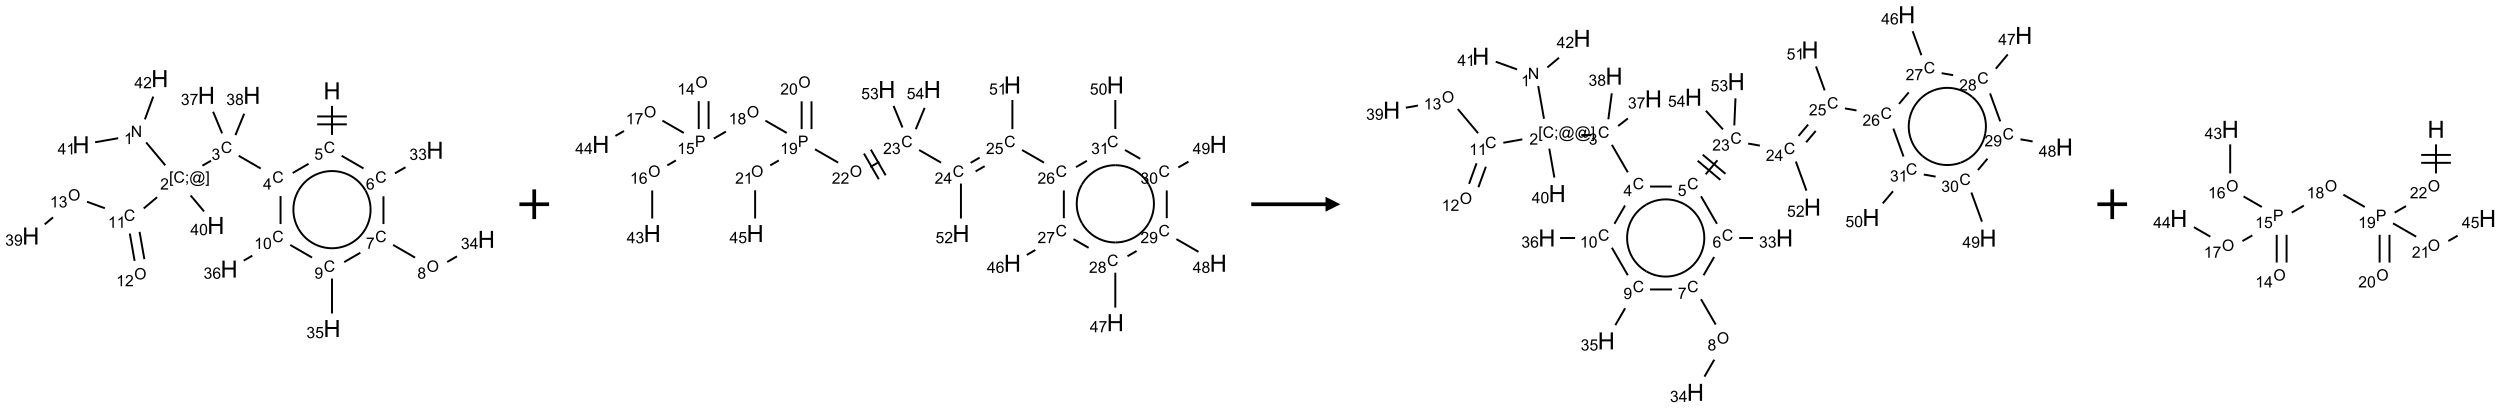 <?xml version="1.0" encoding="UTF-8"?>
<svg xmlns="http://www.w3.org/2000/svg" xmlns:xlink="http://www.w3.org/1999/xlink" width="1683" height="275" viewBox="0 0 1683 275">
<defs>
<g>
<g id="glyph-0-0">
<path d="M 2 0 L 2 -10 L 10 -10 L 10 0 Z M 2.25 -0.25 L 9.75 -0.25 L 9.75 -9.75 L 2.25 -9.75 Z M 2.25 -0.25 "/>
</g>
<g id="glyph-0-1">
<path d="M 1.281 0 L 1.281 -11.453 L 2.797 -11.453 L 2.797 -6.75 L 8.75 -6.75 L 8.75 -11.453 L 10.266 -11.453 L 10.266 0 L 8.75 0 L 8.75 -5.398 L 2.797 -5.398 L 2.797 0 Z M 1.281 0 "/>
</g>
<g id="glyph-1-0">
<path d="M 1.332 0 L 1.332 -6.668 L 6.668 -6.668 L 6.668 0 Z M 1.5 -0.168 L 6.5 -0.168 L 6.5 -6.5 L 1.5 -6.5 Z M 1.5 -0.168 "/>
</g>
<g id="glyph-1-1">
<path d="M 6.27 -2.676 L 7.281 -2.422 C 7.07 -1.594 6.688 -0.961 6.137 -0.523 C 5.586 -0.086 4.914 0.129 4.121 0.129 C 3.297 0.129 2.629 -0.039 2.113 -0.371 C 1.598 -0.707 1.203 -1.191 0.934 -1.828 C 0.664 -2.465 0.531 -3.145 0.531 -3.875 C 0.531 -4.672 0.684 -5.363 0.988 -5.957 C 1.293 -6.547 1.723 -6.996 2.285 -7.305 C 2.844 -7.613 3.461 -7.766 4.137 -7.766 C 4.898 -7.766 5.543 -7.57 6.062 -7.184 C 6.582 -6.793 6.945 -6.246 7.152 -5.543 L 6.156 -5.309 C 5.98 -5.863 5.723 -6.266 5.387 -6.52 C 5.051 -6.773 4.625 -6.902 4.113 -6.902 C 3.527 -6.902 3.039 -6.762 2.645 -6.48 C 2.25 -6.199 1.973 -5.82 1.812 -5.348 C 1.652 -4.871 1.574 -4.383 1.574 -3.879 C 1.574 -3.23 1.668 -2.664 1.855 -2.18 C 2.047 -1.695 2.34 -1.332 2.738 -1.094 C 3.137 -0.855 3.57 -0.734 4.035 -0.734 C 4.602 -0.734 5.082 -0.898 5.473 -1.223 C 5.867 -1.551 6.133 -2.035 6.27 -2.676 Z M 6.27 -2.676 "/>
</g>
<g id="glyph-1-2">
<path d="M 0.441 -2 L 1.426 -2.082 C 1.5 -1.605 1.668 -1.242 1.934 -1.004 C 2.199 -0.762 2.52 -0.641 2.895 -0.641 C 3.348 -0.641 3.73 -0.812 4.043 -1.152 C 4.355 -1.492 4.512 -1.941 4.512 -2.504 C 4.512 -3.039 4.359 -3.461 4.059 -3.77 C 3.758 -4.078 3.367 -4.234 2.879 -4.234 C 2.578 -4.234 2.305 -4.164 2.062 -4.027 C 1.82 -3.891 1.629 -3.715 1.488 -3.496 L 0.609 -3.609 L 1.348 -7.531 L 5.145 -7.531 L 5.145 -6.637 L 2.098 -6.637 L 1.688 -4.582 C 2.145 -4.902 2.625 -5.062 3.129 -5.062 C 3.797 -5.062 4.359 -4.832 4.816 -4.371 C 5.277 -3.91 5.504 -3.312 5.504 -2.59 C 5.504 -1.898 5.305 -1.301 4.902 -0.797 C 4.41 -0.18 3.742 0.129 2.895 0.129 C 2.199 0.129 1.633 -0.062 1.195 -0.453 C 0.758 -0.844 0.504 -1.359 0.441 -2 Z M 0.441 -2 "/>
</g>
<g id="glyph-1-3">
<path d="M 3.449 0 L 3.449 -1.828 L 0.137 -1.828 L 0.137 -2.688 L 3.621 -7.637 L 4.387 -7.637 L 4.387 -2.688 L 5.418 -2.688 L 5.418 -1.828 L 4.387 -1.828 L 4.387 0 Z M 3.449 -2.688 L 3.449 -6.129 L 1.059 -2.688 Z M 3.449 -2.688 "/>
</g>
<g id="glyph-1-4">
<path d="M 0.449 -2.016 L 1.387 -2.141 C 1.492 -1.609 1.676 -1.227 1.934 -0.992 C 2.191 -0.758 2.508 -0.641 2.879 -0.641 C 3.32 -0.641 3.695 -0.793 3.996 -1.098 C 4.301 -1.402 4.453 -1.781 4.453 -2.234 C 4.453 -2.664 4.312 -3.02 4.031 -3.301 C 3.75 -3.578 3.391 -3.719 2.957 -3.719 C 2.781 -3.719 2.562 -3.684 2.297 -3.613 L 2.402 -4.438 C 2.465 -4.43 2.516 -4.426 2.551 -4.426 C 2.949 -4.426 3.312 -4.531 3.629 -4.738 C 3.949 -4.949 4.109 -5.27 4.109 -5.703 C 4.109 -6.047 3.992 -6.332 3.762 -6.559 C 3.527 -6.785 3.227 -6.895 2.859 -6.895 C 2.496 -6.895 2.191 -6.781 1.949 -6.551 C 1.707 -6.324 1.547 -5.98 1.48 -5.52 L 0.543 -5.688 C 0.656 -6.316 0.918 -6.805 1.324 -7.148 C 1.73 -7.492 2.234 -7.668 2.84 -7.668 C 3.254 -7.668 3.641 -7.578 3.988 -7.398 C 4.34 -7.219 4.609 -6.977 4.793 -6.668 C 4.98 -6.359 5.074 -6.031 5.074 -5.684 C 5.074 -5.352 4.984 -5.051 4.809 -4.781 C 4.629 -4.512 4.367 -4.297 4.02 -4.137 C 4.473 -4.031 4.824 -3.816 5.074 -3.488 C 5.324 -3.16 5.449 -2.75 5.449 -2.254 C 5.449 -1.59 5.203 -1.023 4.719 -0.559 C 4.234 -0.098 3.617 0.137 2.875 0.137 C 2.203 0.137 1.648 -0.062 1.207 -0.465 C 0.762 -0.863 0.512 -1.379 0.449 -2.016 Z M 0.449 -2.016 "/>
</g>
<g id="glyph-1-5">
<path d="M 0.723 2.121 L 0.723 -7.637 L 2.793 -7.637 L 2.793 -6.859 L 1.66 -6.859 L 1.66 1.344 L 2.793 1.344 L 2.793 2.121 Z M 0.723 2.121 "/>
</g>
<g id="glyph-1-6">
<path d="M 0.949 -4.465 L 0.949 -5.531 L 2.016 -5.531 L 2.016 -4.465 Z M 0.949 0 L 0.949 -1.066 L 2.016 -1.066 L 2.016 0 C 2.016 0.391 1.945 0.711 1.809 0.949 C 1.668 1.191 1.449 1.379 1.145 1.512 L 0.887 1.109 C 1.082 1.023 1.23 0.895 1.324 0.727 C 1.418 0.559 1.469 0.316 1.48 0 Z M 0.949 0 "/>
</g>
<g id="glyph-1-7">
<path d="M 6.047 -0.848 C 5.82 -0.59 5.57 -0.379 5.289 -0.223 C 5.008 -0.062 4.73 0.016 4.449 0.016 C 4.141 0.016 3.84 -0.074 3.547 -0.254 C 3.254 -0.434 3.02 -0.715 2.836 -1.09 C 2.652 -1.465 2.562 -1.875 2.562 -2.324 C 2.562 -2.875 2.703 -3.43 2.988 -3.98 C 3.27 -4.535 3.621 -4.953 4.043 -5.23 C 4.461 -5.508 4.871 -5.645 5.266 -5.645 C 5.566 -5.645 5.855 -5.566 6.129 -5.41 C 6.402 -5.25 6.641 -5.012 6.84 -4.688 L 7.016 -5.496 L 7.949 -5.496 L 7.199 -2 C 7.094 -1.516 7.043 -1.246 7.043 -1.191 C 7.043 -1.098 7.078 -1.02 7.148 -0.949 C 7.219 -0.883 7.305 -0.848 7.406 -0.848 C 7.59 -0.848 7.832 -0.953 8.129 -1.168 C 8.527 -1.445 8.84 -1.816 9.07 -2.285 C 9.301 -2.75 9.418 -3.234 9.418 -3.73 C 9.418 -4.309 9.27 -4.852 8.973 -5.355 C 8.676 -5.859 8.23 -6.262 7.645 -6.562 C 7.055 -6.863 6.406 -7.016 5.691 -7.016 C 4.879 -7.016 4.137 -6.824 3.465 -6.445 C 2.793 -6.066 2.273 -5.52 1.902 -4.809 C 1.535 -4.098 1.348 -3.34 1.348 -2.527 C 1.348 -1.676 1.535 -0.941 1.902 -0.328 C 2.273 0.285 2.809 0.742 3.508 1.035 C 4.207 1.328 4.984 1.473 5.832 1.473 C 6.742 1.473 7.504 1.32 8.121 1.016 C 8.734 0.711 9.195 0.34 9.5 -0.098 L 10.441 -0.098 C 10.266 0.266 9.961 0.637 9.531 1.016 C 9.102 1.395 8.59 1.695 7.996 1.914 C 7.402 2.133 6.688 2.246 5.848 2.246 C 5.078 2.246 4.367 2.145 3.715 1.949 C 3.066 1.75 2.512 1.453 2.051 1.055 C 1.594 0.656 1.25 0.199 1.016 -0.316 C 0.723 -0.973 0.578 -1.684 0.578 -2.441 C 0.578 -3.289 0.75 -4.098 1.098 -4.863 C 1.523 -5.805 2.125 -6.527 2.902 -7.027 C 3.684 -7.527 4.629 -7.777 5.738 -7.777 C 6.602 -7.777 7.375 -7.602 8.059 -7.246 C 8.746 -6.895 9.285 -6.371 9.684 -5.672 C 10.02 -5.07 10.188 -4.418 10.188 -3.715 C 10.188 -2.707 9.832 -1.812 9.125 -1.031 C 8.492 -0.328 7.801 0.02 7.051 0.02 C 6.812 0.02 6.617 -0.016 6.473 -0.09 C 6.324 -0.16 6.215 -0.266 6.145 -0.402 C 6.102 -0.488 6.066 -0.637 6.047 -0.848 Z M 3.527 -2.262 C 3.527 -1.785 3.641 -1.414 3.863 -1.152 C 4.09 -0.887 4.348 -0.754 4.641 -0.754 C 4.836 -0.754 5.039 -0.812 5.254 -0.93 C 5.469 -1.047 5.676 -1.219 5.871 -1.449 C 6.066 -1.676 6.23 -1.969 6.355 -2.32 C 6.48 -2.672 6.543 -3.027 6.543 -3.379 C 6.543 -3.852 6.426 -4.219 6.191 -4.48 C 5.957 -4.738 5.672 -4.871 5.332 -4.871 C 5.109 -4.871 4.902 -4.812 4.707 -4.699 C 4.512 -4.586 4.32 -4.406 4.137 -4.156 C 3.953 -3.906 3.805 -3.602 3.691 -3.246 C 3.582 -2.887 3.527 -2.559 3.527 -2.262 Z M 3.527 -2.262 "/>
</g>
<g id="glyph-1-8">
<path d="M 2.27 2.121 L 0.203 2.121 L 0.203 1.344 L 1.332 1.344 L 1.332 -6.859 L 0.203 -6.859 L 0.203 -7.637 L 2.27 -7.637 Z M 2.27 2.121 "/>
</g>
<g id="glyph-1-9">
<path d="M 5.371 -0.902 L 5.371 0 L 0.324 0 C 0.316 -0.227 0.352 -0.441 0.434 -0.652 C 0.562 -0.996 0.766 -1.332 1.051 -1.668 C 1.332 -2 1.742 -2.387 2.277 -2.824 C 3.105 -3.504 3.668 -4.043 3.957 -4.441 C 4.25 -4.84 4.395 -5.215 4.395 -5.566 C 4.395 -5.938 4.262 -6.254 3.996 -6.508 C 3.73 -6.762 3.387 -6.891 2.957 -6.891 C 2.508 -6.891 2.145 -6.754 1.875 -6.484 C 1.605 -6.215 1.469 -5.84 1.465 -5.359 L 0.5 -5.457 C 0.566 -6.176 0.812 -6.727 1.246 -7.102 C 1.676 -7.477 2.254 -7.668 2.98 -7.668 C 3.711 -7.668 4.293 -7.465 4.719 -7.059 C 5.145 -6.652 5.359 -6.148 5.359 -5.547 C 5.359 -5.242 5.297 -4.941 5.172 -4.645 C 5.047 -4.352 4.84 -4.039 4.551 -3.715 C 4.262 -3.387 3.777 -2.938 3.105 -2.371 C 2.543 -1.898 2.18 -1.578 2.02 -1.41 C 1.859 -1.242 1.73 -1.07 1.625 -0.902 Z M 5.371 -0.902 "/>
</g>
<g id="glyph-1-10">
<path d="M 0.812 0 L 0.812 -7.637 L 1.848 -7.637 L 5.859 -1.641 L 5.859 -7.637 L 6.828 -7.637 L 6.828 0 L 5.793 0 L 1.781 -6 L 1.781 0 Z M 0.812 0 "/>
</g>
<g id="glyph-1-11">
<path d="M 3.973 0 L 3.035 0 L 3.035 -5.973 C 2.809 -5.758 2.516 -5.543 2.148 -5.328 C 1.781 -5.113 1.453 -4.953 1.16 -4.844 L 1.16 -5.75 C 1.684 -5.996 2.145 -6.297 2.535 -6.645 C 2.93 -6.996 3.207 -7.336 3.371 -7.668 L 3.973 -7.668 Z M 3.973 0 "/>
</g>
<g id="glyph-1-12">
<path d="M 0.516 -3.719 C 0.516 -4.984 0.855 -5.977 1.535 -6.695 C 2.215 -7.414 3.094 -7.77 4.172 -7.77 C 4.875 -7.77 5.512 -7.602 6.078 -7.266 C 6.645 -6.93 7.074 -6.461 7.371 -5.855 C 7.668 -5.254 7.816 -4.57 7.816 -3.809 C 7.816 -3.035 7.66 -2.34 7.348 -1.73 C 7.035 -1.117 6.594 -0.656 6.02 -0.34 C 5.449 -0.027 4.828 0.129 4.168 0.129 C 3.449 0.129 2.805 -0.043 2.238 -0.391 C 1.672 -0.738 1.246 -1.211 0.953 -1.812 C 0.66 -2.414 0.516 -3.047 0.516 -3.719 Z M 1.559 -3.703 C 1.559 -2.781 1.805 -2.059 2.301 -1.527 C 2.793 -1 3.414 -0.734 4.16 -0.734 C 4.922 -0.734 5.547 -1 6.039 -1.535 C 6.531 -2.07 6.777 -2.828 6.777 -3.812 C 6.777 -4.434 6.672 -4.977 6.461 -5.441 C 6.25 -5.902 5.945 -6.262 5.539 -6.52 C 5.133 -6.773 4.68 -6.902 4.176 -6.902 C 3.461 -6.902 2.848 -6.656 2.332 -6.164 C 1.816 -5.672 1.559 -4.852 1.559 -3.703 Z M 1.559 -3.703 "/>
</g>
<g id="glyph-1-13">
<path d="M 0.582 -1.766 L 1.484 -1.848 C 1.562 -1.426 1.707 -1.117 1.922 -0.926 C 2.137 -0.734 2.414 -0.641 2.75 -0.641 C 3.039 -0.641 3.289 -0.707 3.508 -0.84 C 3.727 -0.973 3.902 -1.148 4.043 -1.367 C 4.18 -1.586 4.297 -1.887 4.391 -2.262 C 4.484 -2.637 4.531 -3.016 4.531 -3.406 C 4.531 -3.449 4.531 -3.512 4.527 -3.594 C 4.34 -3.297 4.082 -3.055 3.758 -2.867 C 3.434 -2.68 3.082 -2.59 2.703 -2.59 C 2.07 -2.59 1.535 -2.816 1.098 -3.277 C 0.66 -3.734 0.441 -4.34 0.441 -5.09 C 0.441 -5.863 0.672 -6.484 1.129 -6.957 C 1.586 -7.43 2.156 -7.668 2.844 -7.668 C 3.34 -7.668 3.793 -7.531 4.207 -7.266 C 4.617 -7 4.93 -6.617 5.145 -6.121 C 5.355 -5.629 5.465 -4.91 5.465 -3.973 C 5.465 -2.996 5.359 -2.223 5.145 -1.645 C 4.934 -1.066 4.617 -0.625 4.199 -0.324 C 3.781 -0.02 3.293 0.129 2.73 0.129 C 2.133 0.129 1.645 -0.035 1.266 -0.367 C 0.887 -0.699 0.66 -1.164 0.582 -1.766 Z M 4.422 -5.137 C 4.422 -5.676 4.277 -6.102 3.992 -6.418 C 3.707 -6.734 3.359 -6.891 2.957 -6.891 C 2.543 -6.891 2.18 -6.719 1.871 -6.379 C 1.562 -6.039 1.406 -5.598 1.406 -5.059 C 1.406 -4.57 1.555 -4.176 1.848 -3.871 C 2.141 -3.566 2.5 -3.418 2.934 -3.418 C 3.367 -3.418 3.723 -3.57 4.004 -3.871 C 4.281 -4.176 4.422 -4.598 4.422 -5.137 Z M 4.422 -5.137 "/>
</g>
<g id="glyph-1-14">
<path d="M 0.441 -3.766 C 0.441 -4.668 0.535 -5.395 0.723 -5.945 C 0.906 -6.496 1.184 -6.922 1.551 -7.219 C 1.918 -7.516 2.375 -7.668 2.934 -7.668 C 3.344 -7.668 3.703 -7.586 4.012 -7.418 C 4.32 -7.254 4.574 -7.016 4.777 -6.707 C 4.977 -6.395 5.137 -6.016 5.25 -5.57 C 5.363 -5.125 5.422 -4.523 5.422 -3.766 C 5.422 -2.871 5.328 -2.148 5.145 -1.598 C 4.961 -1.047 4.688 -0.621 4.32 -0.32 C 3.953 -0.02 3.492 0.129 2.934 0.129 C 2.195 0.129 1.617 -0.133 1.199 -0.66 C 0.695 -1.297 0.441 -2.332 0.441 -3.766 Z M 1.406 -3.766 C 1.406 -2.512 1.555 -1.68 1.848 -1.262 C 2.141 -0.848 2.5 -0.641 2.934 -0.641 C 3.363 -0.641 3.727 -0.848 4.02 -1.266 C 4.312 -1.684 4.457 -2.516 4.457 -3.766 C 4.457 -5.023 4.312 -5.859 4.02 -6.27 C 3.727 -6.684 3.359 -6.891 2.922 -6.891 C 2.492 -6.891 2.148 -6.707 1.891 -6.344 C 1.566 -5.879 1.406 -5.02 1.406 -3.766 Z M 1.406 -3.766 "/>
</g>
<g id="glyph-1-15">
<path d="M 0.504 -6.637 L 0.504 -7.535 L 5.449 -7.535 L 5.449 -6.809 C 4.961 -6.289 4.48 -5.602 4.004 -4.746 C 3.527 -3.887 3.156 -3.004 2.895 -2.098 C 2.707 -1.461 2.59 -0.762 2.535 0 L 1.574 0 C 1.582 -0.602 1.703 -1.328 1.926 -2.176 C 2.152 -3.027 2.477 -3.848 2.898 -4.637 C 3.32 -5.426 3.77 -6.094 4.246 -6.637 Z M 0.504 -6.637 "/>
</g>
<g id="glyph-1-16">
<path d="M 1.887 -4.141 C 1.496 -4.281 1.207 -4.484 1.02 -4.75 C 0.832 -5.016 0.738 -5.328 0.738 -5.699 C 0.738 -6.254 0.938 -6.719 1.34 -7.098 C 1.738 -7.477 2.27 -7.668 2.934 -7.668 C 3.598 -7.668 4.137 -7.473 4.543 -7.086 C 4.949 -6.699 5.152 -6.227 5.152 -5.672 C 5.152 -5.316 5.059 -5.008 4.871 -4.746 C 4.688 -4.484 4.406 -4.281 4.027 -4.141 C 4.496 -3.988 4.852 -3.742 5.098 -3.402 C 5.34 -3.062 5.465 -2.656 5.465 -2.184 C 5.465 -1.531 5.234 -0.98 4.77 -0.535 C 4.309 -0.09 3.703 0.129 2.949 0.129 C 2.195 0.129 1.586 -0.094 1.125 -0.539 C 0.664 -0.984 0.434 -1.543 0.434 -2.207 C 0.434 -2.703 0.559 -3.121 0.809 -3.457 C 1.062 -3.793 1.422 -4.02 1.887 -4.141 Z M 1.699 -5.73 C 1.699 -5.367 1.812 -5.074 2.047 -4.844 C 2.281 -4.613 2.582 -4.5 2.953 -4.5 C 3.312 -4.5 3.609 -4.613 3.84 -4.84 C 4.07 -5.066 4.188 -5.348 4.188 -5.676 C 4.188 -6.02 4.07 -6.309 3.832 -6.543 C 3.594 -6.777 3.297 -6.895 2.941 -6.895 C 2.586 -6.895 2.289 -6.781 2.051 -6.551 C 1.816 -6.324 1.699 -6.047 1.699 -5.73 Z M 1.395 -2.203 C 1.395 -1.938 1.461 -1.676 1.586 -1.426 C 1.711 -1.176 1.902 -0.984 2.152 -0.848 C 2.402 -0.711 2.672 -0.641 2.957 -0.641 C 3.406 -0.641 3.777 -0.785 4.066 -1.074 C 4.359 -1.363 4.504 -1.727 4.504 -2.172 C 4.504 -2.625 4.355 -2.996 4.055 -3.293 C 3.754 -3.586 3.379 -3.734 2.926 -3.734 C 2.484 -3.734 2.121 -3.59 1.832 -3.297 C 1.543 -3.004 1.395 -2.641 1.395 -2.203 Z M 1.395 -2.203 "/>
</g>
<g id="glyph-1-17">
<path d="M 5.309 -5.766 L 4.375 -5.691 C 4.293 -6.059 4.172 -6.328 4.02 -6.496 C 3.766 -6.762 3.453 -6.895 3.082 -6.895 C 2.785 -6.895 2.523 -6.812 2.297 -6.645 C 2 -6.43 1.77 -6.117 1.598 -5.703 C 1.43 -5.289 1.34 -4.703 1.332 -3.938 C 1.559 -4.281 1.836 -4.535 2.16 -4.703 C 2.488 -4.871 2.828 -4.953 3.188 -4.953 C 3.812 -4.953 4.344 -4.723 4.785 -4.262 C 5.223 -3.801 5.441 -3.207 5.441 -2.48 C 5.441 -2 5.34 -1.555 5.133 -1.145 C 4.926 -0.73 4.641 -0.418 4.281 -0.199 C 3.922 0.02 3.512 0.129 3.051 0.129 C 2.27 0.129 1.633 -0.156 1.141 -0.73 C 0.648 -1.305 0.402 -2.254 0.402 -3.574 C 0.402 -5.051 0.672 -6.121 1.219 -6.793 C 1.695 -7.375 2.336 -7.668 3.141 -7.668 C 3.742 -7.668 4.234 -7.5 4.617 -7.16 C 5 -6.824 5.23 -6.359 5.309 -5.766 Z M 1.48 -2.473 C 1.48 -2.152 1.547 -1.844 1.684 -1.547 C 1.82 -1.25 2.016 -1.027 2.262 -0.871 C 2.508 -0.719 2.766 -0.641 3.035 -0.641 C 3.434 -0.641 3.773 -0.801 4.059 -1.121 C 4.344 -1.441 4.484 -1.875 4.484 -2.422 C 4.484 -2.949 4.344 -3.367 4.062 -3.668 C 3.781 -3.973 3.426 -4.125 3 -4.125 C 2.578 -4.125 2.219 -3.973 1.922 -3.668 C 1.625 -3.363 1.48 -2.969 1.48 -2.473 Z M 1.48 -2.473 "/>
</g>
<g id="glyph-1-18">
<path d="M 0.824 0 L 0.824 -7.637 L 3.703 -7.637 C 4.211 -7.637 4.598 -7.609 4.863 -7.562 C 5.238 -7.5 5.555 -7.383 5.809 -7.207 C 6.062 -7.031 6.266 -6.785 6.418 -6.469 C 6.574 -6.152 6.652 -5.805 6.652 -5.426 C 6.652 -4.777 6.445 -4.227 6.031 -3.777 C 5.617 -3.328 4.871 -3.105 3.793 -3.105 L 1.832 -3.105 L 1.832 0 Z M 1.832 -4.004 L 3.809 -4.004 C 4.461 -4.004 4.922 -4.125 5.199 -4.371 C 5.473 -4.613 5.609 -4.953 5.609 -5.395 C 5.609 -5.715 5.527 -5.988 5.367 -6.215 C 5.207 -6.441 4.992 -6.594 4.73 -6.668 C 4.559 -6.711 4.246 -6.734 3.785 -6.734 L 1.832 -6.734 Z M 1.832 -4.004 "/>
</g>
</g>
</defs>
<path fill="none" stroke-width="0.033" stroke-linecap="butt" stroke-linejoin="miter" stroke="rgb(0%, 0%, 0%)" stroke-opacity="1" stroke-miterlimit="10" d="M 5.07 0.459 L 5.07 0.948 " transform="matrix(40, 0, 0, 40, 20.711, 52.92)"/>
<path fill="none" stroke-width="0.033" stroke-linecap="butt" stroke-linejoin="miter" stroke="rgb(0%, 0%, 0%)" stroke-opacity="1" stroke-miterlimit="10" d="M 4.82 0.77 L 5.32 0.77 " transform="matrix(40, 0, 0, 40, 20.711, 52.92)"/>
<path fill="none" stroke-width="0.033" stroke-linecap="butt" stroke-linejoin="miter" stroke="rgb(0%, 0%, 0%)" stroke-opacity="1" stroke-miterlimit="10" d="M 4.82 0.637 L 5.32 0.637 " transform="matrix(40, 0, 0, 40, 20.711, 52.92)"/>
<path fill="none" stroke-width="0.033" stroke-linecap="butt" stroke-linejoin="miter" stroke="rgb(0%, 0%, 0%)" stroke-opacity="1" stroke-miterlimit="10" d="M 4.676 1.433 L 4.409 1.588 " transform="matrix(40, 0, 0, 40, 20.711, 52.92)"/>
<path fill="none" stroke-width="0.033" stroke-linecap="butt" stroke-linejoin="miter" stroke="rgb(0%, 0%, 0%)" stroke-opacity="1" stroke-miterlimit="10" d="M 3.87 1.513 L 3.5 1.299 " transform="matrix(40, 0, 0, 40, 20.711, 52.92)"/>
<path fill="none" stroke-width="0.033" stroke-linecap="butt" stroke-linejoin="miter" stroke="rgb(0%, 0%, 0%)" stroke-opacity="1" stroke-miterlimit="10" d="M 3.033 1.382 L 2.889 1.465 " transform="matrix(40, 0, 0, 40, 20.711, 52.92)"/>
<path fill="none" stroke-width="0.033" stroke-linecap="butt" stroke-linejoin="miter" stroke="rgb(0%, 0%, 0%)" stroke-opacity="1" stroke-miterlimit="10" d="M 2.264 1.459 L 1.942 1.074 " transform="matrix(40, 0, 0, 40, 20.711, 52.92)"/>
<path fill="none" stroke-width="0.033" stroke-linecap="butt" stroke-linejoin="miter" stroke="rgb(0%, 0%, 0%)" stroke-opacity="1" stroke-miterlimit="10" d="M 1.472 1.003 L 1.083 1.071 " transform="matrix(40, 0, 0, 40, 20.711, 52.92)"/>
<path fill="none" stroke-width="0.033" stroke-linecap="butt" stroke-linejoin="miter" stroke="rgb(0%, 0%, 0%)" stroke-opacity="1" stroke-miterlimit="10" d="M 1.921 0.686 L 2.061 0.303 " transform="matrix(40, 0, 0, 40, 20.711, 52.92)"/>
<path fill="none" stroke-width="0.033" stroke-linecap="butt" stroke-linejoin="miter" stroke="rgb(0%, 0%, 0%)" stroke-opacity="1" stroke-miterlimit="10" d="M 2.126 1.996 L 1.901 2.185 " transform="matrix(40, 0, 0, 40, 20.711, 52.92)"/>
<path fill="none" stroke-width="0.033" stroke-linecap="butt" stroke-linejoin="miter" stroke="rgb(0%, 0%, 0%)" stroke-opacity="1" stroke-miterlimit="10" d="M 1.667 2.608 L 1.748 3.068 " transform="matrix(40, 0, 0, 40, 20.711, 52.92)"/>
<path fill="none" stroke-width="0.033" stroke-linecap="butt" stroke-linejoin="miter" stroke="rgb(0%, 0%, 0%)" stroke-opacity="1" stroke-miterlimit="10" d="M 1.831 2.579 L 1.912 3.039 " transform="matrix(40, 0, 0, 40, 20.711, 52.92)"/>
<path fill="none" stroke-width="0.033" stroke-linecap="butt" stroke-linejoin="miter" stroke="rgb(0%, 0%, 0%)" stroke-opacity="1" stroke-miterlimit="10" d="M 1.247 2.182 L 0.946 2.072 " transform="matrix(40, 0, 0, 40, 20.711, 52.92)"/>
<path fill="none" stroke-width="0.033" stroke-linecap="butt" stroke-linejoin="miter" stroke="rgb(0%, 0%, 0%)" stroke-opacity="1" stroke-miterlimit="10" d="M 0.375 2.335 L 0.234 2.453 " transform="matrix(40, 0, 0, 40, 20.711, 52.92)"/>
<path fill="none" stroke-width="0.033" stroke-linecap="butt" stroke-linejoin="miter" stroke="rgb(0%, 0%, 0%)" stroke-opacity="1" stroke-miterlimit="10" d="M 2.691 1.967 L 2.916 2.235 " transform="matrix(40, 0, 0, 40, 20.711, 52.92)"/>
<path fill="none" stroke-width="0.033" stroke-linecap="butt" stroke-linejoin="miter" stroke="rgb(0%, 0%, 0%)" stroke-opacity="1" stroke-miterlimit="10" d="M 3.22 0.921 L 3.069 0.558 " transform="matrix(40, 0, 0, 40, 20.711, 52.92)"/>
<path fill="none" stroke-width="0.033" stroke-linecap="butt" stroke-linejoin="miter" stroke="rgb(0%, 0%, 0%)" stroke-opacity="1" stroke-miterlimit="10" d="M 3.444 0.951 L 3.592 0.591 " transform="matrix(40, 0, 0, 40, 20.711, 52.92)"/>
<path fill="none" stroke-width="0.033" stroke-linecap="butt" stroke-linejoin="miter" stroke="rgb(0%, 0%, 0%)" stroke-opacity="1" stroke-miterlimit="10" d="M 4.204 1.977 L 4.204 2.448 " transform="matrix(40, 0, 0, 40, 20.711, 52.92)"/>
<path fill="none" stroke-width="0.033" stroke-linecap="butt" stroke-linejoin="miter" stroke="rgb(0%, 0%, 0%)" stroke-opacity="1" stroke-miterlimit="10" d="M 3.729 2.98 L 3.584 3.063 " transform="matrix(40, 0, 0, 40, 20.711, 52.92)"/>
<path fill="none" stroke-width="0.033" stroke-linecap="butt" stroke-linejoin="miter" stroke="rgb(0%, 0%, 0%)" stroke-opacity="1" stroke-miterlimit="10" d="M 4.366 2.799 L 4.734 3.012 " transform="matrix(40, 0, 0, 40, 20.711, 52.92)"/>
<path fill="none" stroke-width="0.033" stroke-linecap="butt" stroke-linejoin="miter" stroke="rgb(0%, 0%, 0%)" stroke-opacity="1" stroke-miterlimit="10" d="M 5.07 3.365 L 5.07 3.953 " transform="matrix(40, 0, 0, 40, 20.711, 52.92)"/>
<path fill="none" stroke-width="0.033" stroke-linecap="butt" stroke-linejoin="miter" stroke="rgb(0%, 0%, 0%)" stroke-opacity="1" stroke-miterlimit="10" d="M 5.275 3.088 L 5.546 2.931 " transform="matrix(40, 0, 0, 40, 20.711, 52.92)"/>
<path fill="none" stroke-width="0.033" stroke-linecap="butt" stroke-linejoin="miter" stroke="rgb(0%, 0%, 0%)" stroke-opacity="1" stroke-miterlimit="10" d="M 6.098 2.799 L 6.468 3.013 " transform="matrix(40, 0, 0, 40, 20.711, 52.92)"/>
<path fill="none" stroke-width="0.033" stroke-linecap="butt" stroke-linejoin="miter" stroke="rgb(0%, 0%, 0%)" stroke-opacity="1" stroke-miterlimit="10" d="M 7.009 3.086 L 7.173 2.991 " transform="matrix(40, 0, 0, 40, 20.711, 52.92)"/>
<path fill="none" stroke-width="0.033" stroke-linecap="butt" stroke-linejoin="miter" stroke="rgb(0%, 0%, 0%)" stroke-opacity="1" stroke-miterlimit="10" d="M 5.936 2.448 L 5.936 1.981 " transform="matrix(40, 0, 0, 40, 20.711, 52.92)"/>
<path fill="none" stroke-width="0.033" stroke-linecap="butt" stroke-linejoin="miter" stroke="rgb(0%, 0%, 0%)" stroke-opacity="1" stroke-miterlimit="10" d="M 5.6 1.512 L 5.232 1.299 " transform="matrix(40, 0, 0, 40, 20.711, 52.92)"/>
<path fill="none" stroke-width="0.033" stroke-linecap="butt" stroke-linejoin="miter" stroke="rgb(0%, 0%, 0%)" stroke-opacity="1" stroke-miterlimit="10" d="M 6.129 1.594 L 6.307 1.492 " transform="matrix(40, 0, 0, 40, 20.711, 52.92)"/>
<path fill="none" stroke-width="0.033" stroke-linecap="butt" stroke-linejoin="miter" stroke="rgb(0%, 0%, 0%)" stroke-opacity="1" stroke-miterlimit="10" d="M 4.507 1.881 C 4.623 1.68 4.838 1.556 5.07 1.556 " transform="matrix(40, 0, 0, 40, 20.711, 52.92)"/>
<path fill="none" stroke-width="0.033" stroke-linecap="butt" stroke-linejoin="miter" stroke="rgb(0%, 0%, 0%)" stroke-opacity="1" stroke-miterlimit="10" d="M 4.507 2.531 C 4.391 2.33 4.391 2.082 4.507 1.881 " transform="matrix(40, 0, 0, 40, 20.711, 52.92)"/>
<path fill="none" stroke-width="0.033" stroke-linecap="butt" stroke-linejoin="miter" stroke="rgb(0%, 0%, 0%)" stroke-opacity="1" stroke-miterlimit="10" d="M 5.07 2.855 C 4.838 2.855 4.623 2.731 4.507 2.531 " transform="matrix(40, 0, 0, 40, 20.711, 52.92)"/>
<path fill="none" stroke-width="0.033" stroke-linecap="butt" stroke-linejoin="miter" stroke="rgb(0%, 0%, 0%)" stroke-opacity="1" stroke-miterlimit="10" d="M 5.632 2.531 C 5.516 2.731 5.302 2.855 5.07 2.855 " transform="matrix(40, 0, 0, 40, 20.711, 52.92)"/>
<path fill="none" stroke-width="0.033" stroke-linecap="butt" stroke-linejoin="miter" stroke="rgb(0%, 0%, 0%)" stroke-opacity="1" stroke-miterlimit="10" d="M 5.632 1.881 C 5.748 2.082 5.748 2.33 5.632 2.531 " transform="matrix(40, 0, 0, 40, 20.711, 52.92)"/>
<path fill="none" stroke-width="0.033" stroke-linecap="butt" stroke-linejoin="miter" stroke="rgb(0%, 0%, 0%)" stroke-opacity="1" stroke-miterlimit="10" d="M 5.07 1.556 C 5.302 1.556 5.516 1.68 5.632 1.881 " transform="matrix(40, 0, 0, 40, 20.711, 52.92)"/>
<g fill="rgb(0%, 0%, 0%)" fill-opacity="1">
<use xlink:href="#glyph-0-1" x="217.734" y="66.879"/>
</g>
<g fill="rgb(0%, 0%, 0%)" fill-opacity="1">
<use xlink:href="#glyph-1-1" x="217.914" y="102.996"/>
</g>
<g fill="rgb(0%, 0%, 0%)" fill-opacity="1">
<use xlink:href="#glyph-1-2" x="211.602" y="107.496"/>
</g>
<g fill="rgb(0%, 0%, 0%)" fill-opacity="1">
<use xlink:href="#glyph-1-1" x="183.273" y="122.996"/>
</g>
<g fill="rgb(0%, 0%, 0%)" fill-opacity="1">
<use xlink:href="#glyph-1-3" x="177.051" y="127.598"/>
</g>
<g fill="rgb(0%, 0%, 0%)" fill-opacity="1">
<use xlink:href="#glyph-1-1" x="148.629" y="102.996"/>
</g>
<g fill="rgb(0%, 0%, 0%)" fill-opacity="1">
<use xlink:href="#glyph-1-4" x="142.379" y="107.629"/>
</g>
<g fill="rgb(0%, 0%, 0%)" fill-opacity="1">
<use xlink:href="#glyph-1-5" x="113.793" y="123.004"/>
<use xlink:href="#glyph-1-1" x="116.757" y="123.004"/>
<use xlink:href="#glyph-1-6" x="124.46" y="123.004"/>
<use xlink:href="#glyph-1-7" x="127.423" y="123.004"/>
<use xlink:href="#glyph-1-8" x="138.251" y="123.004"/>
</g>
<g fill="rgb(0%, 0%, 0%)" fill-opacity="1">
<use xlink:href="#glyph-1-9" x="107.816" y="127.629"/>
</g>
<g fill="rgb(0%, 0%, 0%)" fill-opacity="1">
<use xlink:href="#glyph-1-10" x="87.996" y="92.219"/>
</g>
<g fill="rgb(0%, 0%, 0%)" fill-opacity="1">
<use xlink:href="#glyph-1-11" x="83.5" y="96.988"/>
</g>
<g fill="rgb(0%, 0%, 0%)" fill-opacity="1">
<use xlink:href="#glyph-0-1" x="48.707" y="103.18"/>
</g>
<g fill="rgb(0%, 0%, 0%)" fill-opacity="1">
<use xlink:href="#glyph-1-3" x="38.746" y="103.973"/>
<use xlink:href="#glyph-1-11" x="44.678" y="103.973"/>
</g>
<g fill="rgb(0%, 0%, 0%)" fill-opacity="1">
<use xlink:href="#glyph-0-1" x="101.777" y="58.648"/>
</g>
<g fill="rgb(0%, 0%, 0%)" fill-opacity="1">
<use xlink:href="#glyph-1-3" x="90.422" y="59.441"/>
<use xlink:href="#glyph-1-9" x="96.354" y="59.441"/>
</g>
<g fill="rgb(0%, 0%, 0%)" fill-opacity="1">
<use xlink:href="#glyph-1-1" x="83.348" y="148.707"/>
</g>
<g fill="rgb(0%, 0%, 0%)" fill-opacity="1">
<use xlink:href="#glyph-1-11" x="72.637" y="153.34"/>
<use xlink:href="#glyph-1-11" x="78.569" y="153.34"/>
</g>
<g fill="rgb(0%, 0%, 0%)" fill-opacity="1">
<use xlink:href="#glyph-1-12" x="90.309" y="188.102"/>
</g>
<g fill="rgb(0%, 0%, 0%)" fill-opacity="1">
<use xlink:href="#glyph-1-11" x="78.188" y="192.734"/>
<use xlink:href="#glyph-1-9" x="84.12" y="192.734"/>
</g>
<g fill="rgb(0%, 0%, 0%)" fill-opacity="1">
<use xlink:href="#glyph-1-12" x="45.777" y="135.027"/>
</g>
<g fill="rgb(0%, 0%, 0%)" fill-opacity="1">
<use xlink:href="#glyph-1-11" x="33.574" y="139.66"/>
<use xlink:href="#glyph-1-4" x="39.507" y="139.66"/>
</g>
<g fill="rgb(0%, 0%, 0%)" fill-opacity="1">
<use xlink:href="#glyph-0-1" x="14.938" y="164.621"/>
</g>
<g fill="rgb(0%, 0%, 0%)" fill-opacity="1">
<use xlink:href="#glyph-1-4" x="3.488" y="165.41"/>
<use xlink:href="#glyph-1-13" x="9.421" y="165.41"/>
</g>
<g fill="rgb(0%, 0%, 0%)" fill-opacity="1">
<use xlink:href="#glyph-0-1" x="139.52" y="157.52"/>
</g>
<g fill="rgb(0%, 0%, 0%)" fill-opacity="1">
<use xlink:href="#glyph-1-3" x="128.113" y="158.312"/>
<use xlink:href="#glyph-1-14" x="134.046" y="158.312"/>
</g>
<g fill="rgb(0%, 0%, 0%)" fill-opacity="1">
<use xlink:href="#glyph-0-1" x="133.145" y="69.922"/>
</g>
<g fill="rgb(0%, 0%, 0%)" fill-opacity="1">
<use xlink:href="#glyph-1-4" x="121.711" y="70.715"/>
<use xlink:href="#glyph-1-15" x="127.643" y="70.715"/>
</g>
<g fill="rgb(0%, 0%, 0%)" fill-opacity="1">
<use xlink:href="#glyph-0-1" x="163.758" y="69.922"/>
</g>
<g fill="rgb(0%, 0%, 0%)" fill-opacity="1">
<use xlink:href="#glyph-1-4" x="152.309" y="70.715"/>
<use xlink:href="#glyph-1-16" x="158.241" y="70.715"/>
</g>
<g fill="rgb(0%, 0%, 0%)" fill-opacity="1">
<use xlink:href="#glyph-1-1" x="183.273" y="162.996"/>
</g>
<g fill="rgb(0%, 0%, 0%)" fill-opacity="1">
<use xlink:href="#glyph-1-11" x="171.113" y="167.629"/>
<use xlink:href="#glyph-1-14" x="177.046" y="167.629"/>
</g>
<g fill="rgb(0%, 0%, 0%)" fill-opacity="1">
<use xlink:href="#glyph-0-1" x="148.449" y="186.879"/>
</g>
<g fill="rgb(0%, 0%, 0%)" fill-opacity="1">
<use xlink:href="#glyph-1-4" x="137.023" y="187.668"/>
<use xlink:href="#glyph-1-17" x="142.956" y="187.668"/>
</g>
<g fill="rgb(0%, 0%, 0%)" fill-opacity="1">
<use xlink:href="#glyph-1-1" x="217.914" y="182.996"/>
</g>
<g fill="rgb(0%, 0%, 0%)" fill-opacity="1">
<use xlink:href="#glyph-1-13" x="211.645" y="187.629"/>
</g>
<g fill="rgb(0%, 0%, 0%)" fill-opacity="1">
<use xlink:href="#glyph-0-1" x="217.734" y="226.879"/>
</g>
<g fill="rgb(0%, 0%, 0%)" fill-opacity="1">
<use xlink:href="#glyph-1-4" x="206.242" y="227.668"/>
<use xlink:href="#glyph-1-2" x="212.174" y="227.668"/>
</g>
<g fill="rgb(0%, 0%, 0%)" fill-opacity="1">
<use xlink:href="#glyph-1-1" x="252.555" y="162.996"/>
</g>
<g fill="rgb(0%, 0%, 0%)" fill-opacity="1">
<use xlink:href="#glyph-1-15" x="246.301" y="167.5"/>
</g>
<g fill="rgb(0%, 0%, 0%)" fill-opacity="1">
<use xlink:href="#glyph-1-12" x="287.211" y="183"/>
</g>
<g fill="rgb(0%, 0%, 0%)" fill-opacity="1">
<use xlink:href="#glyph-1-16" x="280.926" y="187.629"/>
</g>
<g fill="rgb(0%, 0%, 0%)" fill-opacity="1">
<use xlink:href="#glyph-0-1" x="321.656" y="166.879"/>
</g>
<g fill="rgb(0%, 0%, 0%)" fill-opacity="1">
<use xlink:href="#glyph-1-4" x="310.254" y="167.668"/>
<use xlink:href="#glyph-1-3" x="316.186" y="167.668"/>
</g>
<g fill="rgb(0%, 0%, 0%)" fill-opacity="1">
<use xlink:href="#glyph-1-1" x="252.555" y="122.996"/>
</g>
<g fill="rgb(0%, 0%, 0%)" fill-opacity="1">
<use xlink:href="#glyph-1-17" x="246.309" y="127.629"/>
</g>
<g fill="rgb(0%, 0%, 0%)" fill-opacity="1">
<use xlink:href="#glyph-0-1" x="287.016" y="106.879"/>
</g>
<g fill="rgb(0%, 0%, 0%)" fill-opacity="1">
<use xlink:href="#glyph-1-4" x="275.582" y="107.668"/>
<use xlink:href="#glyph-1-4" x="281.514" y="107.668"/>
</g>
<path fill="none" stroke-width="0.062" stroke-linecap="butt" stroke-linejoin="miter" stroke="rgb(0%, 0%, 0%)" stroke-opacity="1" stroke-miterlimit="10" d="M -0 0 L 0.5 0 M 0.25 -0.25 L 0.25 0.25 " transform="matrix(40, 0, 0, 40, 349.652, 137.5)"/>
<path fill="none" stroke-width="0.033" stroke-linecap="butt" stroke-linejoin="miter" stroke="rgb(0%, 0%, 0%)" stroke-opacity="1" stroke-miterlimit="10" d="M 1.649 0.272 L 1.649 0.742 " transform="matrix(40, 0, 0, 40, 404.426, 57.217)"/>
<path fill="none" stroke-width="0.033" stroke-linecap="butt" stroke-linejoin="miter" stroke="rgb(0%, 0%, 0%)" stroke-opacity="1" stroke-miterlimit="10" d="M 1.815 0.272 L 1.815 0.742 " transform="matrix(40, 0, 0, 40, 404.426, 57.217)"/>
<path fill="none" stroke-width="0.033" stroke-linecap="butt" stroke-linejoin="miter" stroke="rgb(0%, 0%, 0%)" stroke-opacity="1" stroke-miterlimit="10" d="M 1.264 1.27 L 1.12 1.353 " transform="matrix(40, 0, 0, 40, 404.426, 57.217)"/>
<path fill="none" stroke-width="0.033" stroke-linecap="butt" stroke-linejoin="miter" stroke="rgb(0%, 0%, 0%)" stroke-opacity="1" stroke-miterlimit="10" d="M 0.866 1.775 L 0.866 2.247 " transform="matrix(40, 0, 0, 40, 404.426, 57.217)"/>
<path fill="none" stroke-width="0.033" stroke-linecap="butt" stroke-linejoin="miter" stroke="rgb(0%, 0%, 0%)" stroke-opacity="1" stroke-miterlimit="10" d="M 1.398 0.807 L 1.038 0.6 " transform="matrix(40, 0, 0, 40, 404.426, 57.217)"/>
<path fill="none" stroke-width="0.033" stroke-linecap="butt" stroke-linejoin="miter" stroke="rgb(0%, 0%, 0%)" stroke-opacity="1" stroke-miterlimit="10" d="M 0.391 0.774 L 0.247 0.857 " transform="matrix(40, 0, 0, 40, 404.426, 57.217)"/>
<path fill="none" stroke-width="0.033" stroke-linecap="butt" stroke-linejoin="miter" stroke="rgb(0%, 0%, 0%)" stroke-opacity="1" stroke-miterlimit="10" d="M 1.902 0.902 L 2.106 0.784 " transform="matrix(40, 0, 0, 40, 404.426, 57.217)"/>
<path fill="none" stroke-width="0.033" stroke-linecap="butt" stroke-linejoin="miter" stroke="rgb(0%, 0%, 0%)" stroke-opacity="1" stroke-miterlimit="10" d="M 2.771 0.6 L 3.13 0.807 " transform="matrix(40, 0, 0, 40, 404.426, 57.217)"/>
<path fill="none" stroke-width="0.033" stroke-linecap="butt" stroke-linejoin="miter" stroke="rgb(0%, 0%, 0%)" stroke-opacity="1" stroke-miterlimit="10" d="M 3.547 0.742 L 3.547 0.275 " transform="matrix(40, 0, 0, 40, 404.426, 57.217)"/>
<path fill="none" stroke-width="0.033" stroke-linecap="butt" stroke-linejoin="miter" stroke="rgb(0%, 0%, 0%)" stroke-opacity="1" stroke-miterlimit="10" d="M 3.381 0.742 L 3.381 0.275 " transform="matrix(40, 0, 0, 40, 404.426, 57.217)"/>
<path fill="none" stroke-width="0.033" stroke-linecap="butt" stroke-linejoin="miter" stroke="rgb(0%, 0%, 0%)" stroke-opacity="1" stroke-miterlimit="10" d="M 2.997 1.27 L 2.852 1.353 " transform="matrix(40, 0, 0, 40, 404.426, 57.217)"/>
<path fill="none" stroke-width="0.033" stroke-linecap="butt" stroke-linejoin="miter" stroke="rgb(0%, 0%, 0%)" stroke-opacity="1" stroke-miterlimit="10" d="M 2.598 1.772 L 2.598 2.247 " transform="matrix(40, 0, 0, 40, 404.426, 57.217)"/>
<path fill="none" stroke-width="0.033" stroke-linecap="butt" stroke-linejoin="miter" stroke="rgb(0%, 0%, 0%)" stroke-opacity="1" stroke-miterlimit="10" d="M 3.606 1.082 L 3.996 1.307 " transform="matrix(40, 0, 0, 40, 404.426, 57.217)"/>
<path fill="none" stroke-width="0.033" stroke-linecap="butt" stroke-linejoin="miter" stroke="rgb(0%, 0%, 0%)" stroke-opacity="1" stroke-miterlimit="10" d="M 4.537 1.38 L 4.688 1.293 " transform="matrix(40, 0, 0, 40, 404.426, 57.217)"/>
<path fill="none" stroke-width="0.033" stroke-linecap="butt" stroke-linejoin="miter" stroke="rgb(0%, 0%, 0%)" stroke-opacity="1" stroke-miterlimit="10" d="M 4.795 1.52 L 4.545 1.087 " transform="matrix(40, 0, 0, 40, 404.426, 57.217)"/>
<path fill="none" stroke-width="0.033" stroke-linecap="butt" stroke-linejoin="miter" stroke="rgb(0%, 0%, 0%)" stroke-opacity="1" stroke-miterlimit="10" d="M 4.68 1.587 L 4.43 1.154 " transform="matrix(40, 0, 0, 40, 404.426, 57.217)"/>
<path fill="none" stroke-width="0.033" stroke-linecap="butt" stroke-linejoin="miter" stroke="rgb(0%, 0%, 0%)" stroke-opacity="1" stroke-miterlimit="10" d="M 5.358 1.094 L 5.728 1.307 " transform="matrix(40, 0, 0, 40, 404.426, 57.217)"/>
<path fill="none" stroke-width="0.033" stroke-linecap="butt" stroke-linejoin="miter" stroke="rgb(0%, 0%, 0%)" stroke-opacity="1" stroke-miterlimit="10" d="M 6.309 1.454 L 6.461 1.366 " transform="matrix(40, 0, 0, 40, 404.426, 57.217)"/>
<path fill="none" stroke-width="0.033" stroke-linecap="butt" stroke-linejoin="miter" stroke="rgb(0%, 0%, 0%)" stroke-opacity="1" stroke-miterlimit="10" d="M 6.225 1.31 L 6.377 1.222 " transform="matrix(40, 0, 0, 40, 404.426, 57.217)"/>
<path fill="none" stroke-width="0.033" stroke-linecap="butt" stroke-linejoin="miter" stroke="rgb(0%, 0%, 0%)" stroke-opacity="1" stroke-miterlimit="10" d="M 7.09 1.094 L 7.46 1.307 " transform="matrix(40, 0, 0, 40, 404.426, 57.217)"/>
<path fill="none" stroke-width="0.033" stroke-linecap="butt" stroke-linejoin="miter" stroke="rgb(0%, 0%, 0%)" stroke-opacity="1" stroke-miterlimit="10" d="M 7.794 1.775 L 7.794 2.242 " transform="matrix(40, 0, 0, 40, 404.426, 57.217)"/>
<path fill="none" stroke-width="0.033" stroke-linecap="butt" stroke-linejoin="miter" stroke="rgb(0%, 0%, 0%)" stroke-opacity="1" stroke-miterlimit="10" d="M 7.314 2.777 L 7.17 2.86 " transform="matrix(40, 0, 0, 40, 404.426, 57.217)"/>
<path fill="none" stroke-width="0.033" stroke-linecap="butt" stroke-linejoin="miter" stroke="rgb(0%, 0%, 0%)" stroke-opacity="1" stroke-miterlimit="10" d="M 7.956 2.594 L 8.211 2.74 " transform="matrix(40, 0, 0, 40, 404.426, 57.217)"/>
<path fill="none" stroke-width="0.033" stroke-linecap="butt" stroke-linejoin="miter" stroke="rgb(0%, 0%, 0%)" stroke-opacity="1" stroke-miterlimit="10" d="M 8.66 3.159 L 8.66 3.747 " transform="matrix(40, 0, 0, 40, 404.426, 57.217)"/>
<path fill="none" stroke-width="0.033" stroke-linecap="butt" stroke-linejoin="miter" stroke="rgb(0%, 0%, 0%)" stroke-opacity="1" stroke-miterlimit="10" d="M 8.865 2.882 L 9.018 2.794 " transform="matrix(40, 0, 0, 40, 404.426, 57.217)"/>
<path fill="none" stroke-width="0.033" stroke-linecap="butt" stroke-linejoin="miter" stroke="rgb(0%, 0%, 0%)" stroke-opacity="1" stroke-miterlimit="10" d="M 9.688 2.594 L 10.06 2.808 " transform="matrix(40, 0, 0, 40, 404.426, 57.217)"/>
<path fill="none" stroke-width="0.033" stroke-linecap="butt" stroke-linejoin="miter" stroke="rgb(0%, 0%, 0%)" stroke-opacity="1" stroke-miterlimit="10" d="M 9.526 2.242 L 9.526 1.775 " transform="matrix(40, 0, 0, 40, 404.426, 57.217)"/>
<path fill="none" stroke-width="0.033" stroke-linecap="butt" stroke-linejoin="miter" stroke="rgb(0%, 0%, 0%)" stroke-opacity="1" stroke-miterlimit="10" d="M 9.72 1.388 L 9.891 1.29 " transform="matrix(40, 0, 0, 40, 404.426, 57.217)"/>
<path fill="none" stroke-width="0.033" stroke-linecap="butt" stroke-linejoin="miter" stroke="rgb(0%, 0%, 0%)" stroke-opacity="1" stroke-miterlimit="10" d="M 9.08 1.242 L 8.822 1.094 " transform="matrix(40, 0, 0, 40, 404.426, 57.217)"/>
<path fill="none" stroke-width="0.033" stroke-linecap="butt" stroke-linejoin="miter" stroke="rgb(0%, 0%, 0%)" stroke-opacity="1" stroke-miterlimit="10" d="M 8.182 1.276 L 7.999 1.382 " transform="matrix(40, 0, 0, 40, 404.426, 57.217)"/>
<path fill="none" stroke-width="0.033" stroke-linecap="butt" stroke-linejoin="miter" stroke="rgb(0%, 0%, 0%)" stroke-opacity="1" stroke-miterlimit="10" d="M 8.66 0.742 L 8.66 0.253 " transform="matrix(40, 0, 0, 40, 404.426, 57.217)"/>
<path fill="none" stroke-width="0.033" stroke-linecap="butt" stroke-linejoin="miter" stroke="rgb(0%, 0%, 0%)" stroke-opacity="1" stroke-miterlimit="10" d="M 6.928 0.742 L 6.928 0.253 " transform="matrix(40, 0, 0, 40, 404.426, 57.217)"/>
<path fill="none" stroke-width="0.033" stroke-linecap="butt" stroke-linejoin="miter" stroke="rgb(0%, 0%, 0%)" stroke-opacity="1" stroke-miterlimit="10" d="M 6.062 1.659 L 6.062 2.247 " transform="matrix(40, 0, 0, 40, 404.426, 57.217)"/>
<path fill="none" stroke-width="0.033" stroke-linecap="butt" stroke-linejoin="miter" stroke="rgb(0%, 0%, 0%)" stroke-opacity="1" stroke-miterlimit="10" d="M 5.078 0.715 L 4.928 0.352 " transform="matrix(40, 0, 0, 40, 404.426, 57.217)"/>
<path fill="none" stroke-width="0.033" stroke-linecap="butt" stroke-linejoin="miter" stroke="rgb(0%, 0%, 0%)" stroke-opacity="1" stroke-miterlimit="10" d="M 5.302 0.745 L 5.451 0.385 " transform="matrix(40, 0, 0, 40, 404.426, 57.217)"/>
<path fill="none" stroke-width="0.033" stroke-linecap="butt" stroke-linejoin="miter" stroke="rgb(0%, 0%, 0%)" stroke-opacity="1" stroke-miterlimit="10" d="M 8.098 2.325 C 7.982 2.124 7.982 1.876 8.098 1.675 " transform="matrix(40, 0, 0, 40, 404.426, 57.217)"/>
<path fill="none" stroke-width="0.033" stroke-linecap="butt" stroke-linejoin="miter" stroke="rgb(0%, 0%, 0%)" stroke-opacity="1" stroke-miterlimit="10" d="M 8.66 2.65 C 8.428 2.65 8.214 2.526 8.098 2.325 " transform="matrix(40, 0, 0, 40, 404.426, 57.217)"/>
<path fill="none" stroke-width="0.033" stroke-linecap="butt" stroke-linejoin="miter" stroke="rgb(0%, 0%, 0%)" stroke-opacity="1" stroke-miterlimit="10" d="M 9.223 2.325 C 9.107 2.526 8.892 2.65 8.66 2.65 " transform="matrix(40, 0, 0, 40, 404.426, 57.217)"/>
<path fill="none" stroke-width="0.033" stroke-linecap="butt" stroke-linejoin="miter" stroke="rgb(0%, 0%, 0%)" stroke-opacity="1" stroke-miterlimit="10" d="M 9.223 1.675 C 9.339 1.876 9.339 2.124 9.223 2.325 " transform="matrix(40, 0, 0, 40, 404.426, 57.217)"/>
<path fill="none" stroke-width="0.033" stroke-linecap="butt" stroke-linejoin="miter" stroke="rgb(0%, 0%, 0%)" stroke-opacity="1" stroke-miterlimit="10" d="M 8.66 1.35 C 8.892 1.35 9.107 1.474 9.223 1.675 " transform="matrix(40, 0, 0, 40, 404.426, 57.217)"/>
<path fill="none" stroke-width="0.033" stroke-linecap="butt" stroke-linejoin="miter" stroke="rgb(0%, 0%, 0%)" stroke-opacity="1" stroke-miterlimit="10" d="M 8.098 1.675 C 8.214 1.474 8.428 1.35 8.66 1.35 " transform="matrix(40, 0, 0, 40, 404.426, 57.217)"/>
<g fill="rgb(0%, 0%, 0%)" fill-opacity="1">
<use xlink:href="#glyph-1-12" x="468.129" y="59.066"/>
</g>
<g fill="rgb(0%, 0%, 0%)" fill-opacity="1">
<use xlink:href="#glyph-1-11" x="455.961" y="63.699"/>
<use xlink:href="#glyph-1-3" x="461.893" y="63.699"/>
</g>
<g fill="rgb(0%, 0%, 0%)" fill-opacity="1">
<use xlink:href="#glyph-1-18" x="467.82" y="98.93"/>
</g>
<g fill="rgb(0%, 0%, 0%)" fill-opacity="1">
<use xlink:href="#glyph-1-11" x="455.871" y="103.699"/>
<use xlink:href="#glyph-1-2" x="461.803" y="103.699"/>
</g>
<g fill="rgb(0%, 0%, 0%)" fill-opacity="1">
<use xlink:href="#glyph-1-12" x="436.312" y="119.066"/>
</g>
<g fill="rgb(0%, 0%, 0%)" fill-opacity="1">
<use xlink:href="#glyph-1-11" x="424.117" y="123.699"/>
<use xlink:href="#glyph-1-17" x="430.049" y="123.699"/>
</g>
<g fill="rgb(0%, 0%, 0%)" fill-opacity="1">
<use xlink:href="#glyph-0-1" x="433.293" y="162.945"/>
</g>
<g fill="rgb(0%, 0%, 0%)" fill-opacity="1">
<use xlink:href="#glyph-1-3" x="421.859" y="163.738"/>
<use xlink:href="#glyph-1-4" x="427.792" y="163.738"/>
</g>
<g fill="rgb(0%, 0%, 0%)" fill-opacity="1">
<use xlink:href="#glyph-1-12" x="433.488" y="79.066"/>
</g>
<g fill="rgb(0%, 0%, 0%)" fill-opacity="1">
<use xlink:href="#glyph-1-11" x="421.289" y="83.699"/>
<use xlink:href="#glyph-1-15" x="427.221" y="83.699"/>
</g>
<g fill="rgb(0%, 0%, 0%)" fill-opacity="1">
<use xlink:href="#glyph-0-1" x="398.652" y="102.945"/>
</g>
<g fill="rgb(0%, 0%, 0%)" fill-opacity="1">
<use xlink:href="#glyph-1-3" x="387.25" y="103.707"/>
<use xlink:href="#glyph-1-3" x="393.182" y="103.707"/>
</g>
<g fill="rgb(0%, 0%, 0%)" fill-opacity="1">
<use xlink:href="#glyph-1-12" x="502.773" y="79.066"/>
</g>
<g fill="rgb(0%, 0%, 0%)" fill-opacity="1">
<use xlink:href="#glyph-1-11" x="490.555" y="83.699"/>
<use xlink:href="#glyph-1-16" x="496.487" y="83.699"/>
</g>
<g fill="rgb(0%, 0%, 0%)" fill-opacity="1">
<use xlink:href="#glyph-1-18" x="537.105" y="98.93"/>
</g>
<g fill="rgb(0%, 0%, 0%)" fill-opacity="1">
<use xlink:href="#glyph-1-11" x="525.195" y="103.699"/>
<use xlink:href="#glyph-1-13" x="531.128" y="103.699"/>
</g>
<g fill="rgb(0%, 0%, 0%)" fill-opacity="1">
<use xlink:href="#glyph-1-12" x="537.414" y="59.066"/>
</g>
<g fill="rgb(0%, 0%, 0%)" fill-opacity="1">
<use xlink:href="#glyph-1-9" x="525.242" y="63.699"/>
<use xlink:href="#glyph-1-14" x="531.174" y="63.699"/>
</g>
<g fill="rgb(0%, 0%, 0%)" fill-opacity="1">
<use xlink:href="#glyph-1-12" x="505.594" y="119.066"/>
</g>
<g fill="rgb(0%, 0%, 0%)" fill-opacity="1">
<use xlink:href="#glyph-1-9" x="494.871" y="123.699"/>
<use xlink:href="#glyph-1-11" x="500.803" y="123.699"/>
</g>
<g fill="rgb(0%, 0%, 0%)" fill-opacity="1">
<use xlink:href="#glyph-0-1" x="502.578" y="162.945"/>
</g>
<g fill="rgb(0%, 0%, 0%)" fill-opacity="1">
<use xlink:href="#glyph-1-3" x="491.086" y="163.707"/>
<use xlink:href="#glyph-1-2" x="497.018" y="163.707"/>
</g>
<g fill="rgb(0%, 0%, 0%)" fill-opacity="1">
<use xlink:href="#glyph-1-12" x="572.055" y="119.066"/>
</g>
<g fill="rgb(0%, 0%, 0%)" fill-opacity="1">
<use xlink:href="#glyph-1-9" x="559.934" y="123.699"/>
<use xlink:href="#glyph-1-9" x="565.866" y="123.699"/>
</g>
<g fill="rgb(0%, 0%, 0%)" fill-opacity="1">
<use xlink:href="#glyph-1-1" x="606.68" y="99.062"/>
</g>
<g fill="rgb(0%, 0%, 0%)" fill-opacity="1">
<use xlink:href="#glyph-1-9" x="594.496" y="103.699"/>
<use xlink:href="#glyph-1-4" x="600.428" y="103.699"/>
</g>
<g fill="rgb(0%, 0%, 0%)" fill-opacity="1">
<use xlink:href="#glyph-1-1" x="641.32" y="119.062"/>
</g>
<g fill="rgb(0%, 0%, 0%)" fill-opacity="1">
<use xlink:href="#glyph-1-9" x="629.168" y="123.699"/>
<use xlink:href="#glyph-1-3" x="635.1" y="123.699"/>
</g>
<g fill="rgb(0%, 0%, 0%)" fill-opacity="1">
<use xlink:href="#glyph-1-1" x="675.961" y="99.062"/>
</g>
<g fill="rgb(0%, 0%, 0%)" fill-opacity="1">
<use xlink:href="#glyph-1-9" x="663.723" y="103.699"/>
<use xlink:href="#glyph-1-2" x="669.655" y="103.699"/>
</g>
<g fill="rgb(0%, 0%, 0%)" fill-opacity="1">
<use xlink:href="#glyph-1-1" x="710.602" y="119.062"/>
</g>
<g fill="rgb(0%, 0%, 0%)" fill-opacity="1">
<use xlink:href="#glyph-1-9" x="698.426" y="123.699"/>
<use xlink:href="#glyph-1-17" x="704.358" y="123.699"/>
</g>
<g fill="rgb(0%, 0%, 0%)" fill-opacity="1">
<use xlink:href="#glyph-1-1" x="710.602" y="159.062"/>
</g>
<g fill="rgb(0%, 0%, 0%)" fill-opacity="1">
<use xlink:href="#glyph-1-9" x="698.422" y="163.699"/>
<use xlink:href="#glyph-1-15" x="704.354" y="163.699"/>
</g>
<g fill="rgb(0%, 0%, 0%)" fill-opacity="1">
<use xlink:href="#glyph-0-1" x="675.781" y="182.945"/>
</g>
<g fill="rgb(0%, 0%, 0%)" fill-opacity="1">
<use xlink:href="#glyph-1-3" x="664.352" y="183.738"/>
<use xlink:href="#glyph-1-17" x="670.284" y="183.738"/>
</g>
<g fill="rgb(0%, 0%, 0%)" fill-opacity="1">
<use xlink:href="#glyph-1-1" x="745.242" y="179.062"/>
</g>
<g fill="rgb(0%, 0%, 0%)" fill-opacity="1">
<use xlink:href="#glyph-1-9" x="733.047" y="183.699"/>
<use xlink:href="#glyph-1-16" x="738.979" y="183.699"/>
</g>
<g fill="rgb(0%, 0%, 0%)" fill-opacity="1">
<use xlink:href="#glyph-0-1" x="745.062" y="222.945"/>
</g>
<g fill="rgb(0%, 0%, 0%)" fill-opacity="1">
<use xlink:href="#glyph-1-3" x="733.629" y="223.707"/>
<use xlink:href="#glyph-1-15" x="739.561" y="223.707"/>
</g>
<g fill="rgb(0%, 0%, 0%)" fill-opacity="1">
<use xlink:href="#glyph-1-1" x="779.883" y="159.062"/>
</g>
<g fill="rgb(0%, 0%, 0%)" fill-opacity="1">
<use xlink:href="#glyph-1-9" x="767.688" y="163.699"/>
<use xlink:href="#glyph-1-13" x="773.62" y="163.699"/>
</g>
<g fill="rgb(0%, 0%, 0%)" fill-opacity="1">
<use xlink:href="#glyph-0-1" x="814.344" y="182.945"/>
</g>
<g fill="rgb(0%, 0%, 0%)" fill-opacity="1">
<use xlink:href="#glyph-1-3" x="802.895" y="183.738"/>
<use xlink:href="#glyph-1-16" x="808.827" y="183.738"/>
</g>
<g fill="rgb(0%, 0%, 0%)" fill-opacity="1">
<use xlink:href="#glyph-1-1" x="779.883" y="119.062"/>
</g>
<g fill="rgb(0%, 0%, 0%)" fill-opacity="1">
<use xlink:href="#glyph-1-4" x="767.727" y="123.699"/>
<use xlink:href="#glyph-1-14" x="773.659" y="123.699"/>
</g>
<g fill="rgb(0%, 0%, 0%)" fill-opacity="1">
<use xlink:href="#glyph-0-1" x="814.344" y="102.945"/>
</g>
<g fill="rgb(0%, 0%, 0%)" fill-opacity="1">
<use xlink:href="#glyph-1-3" x="802.895" y="103.738"/>
<use xlink:href="#glyph-1-13" x="808.827" y="103.738"/>
</g>
<g fill="rgb(0%, 0%, 0%)" fill-opacity="1">
<use xlink:href="#glyph-1-1" x="745.242" y="99.062"/>
</g>
<g fill="rgb(0%, 0%, 0%)" fill-opacity="1">
<use xlink:href="#glyph-1-4" x="734.535" y="103.699"/>
<use xlink:href="#glyph-1-11" x="740.467" y="103.699"/>
</g>
<g fill="rgb(0%, 0%, 0%)" fill-opacity="1">
<use xlink:href="#glyph-0-1" x="745.062" y="62.945"/>
</g>
<g fill="rgb(0%, 0%, 0%)" fill-opacity="1">
<use xlink:href="#glyph-1-2" x="733.656" y="63.738"/>
<use xlink:href="#glyph-1-14" x="739.589" y="63.738"/>
</g>
<g fill="rgb(0%, 0%, 0%)" fill-opacity="1">
<use xlink:href="#glyph-0-1" x="675.781" y="62.945"/>
</g>
<g fill="rgb(0%, 0%, 0%)" fill-opacity="1">
<use xlink:href="#glyph-1-2" x="665.82" y="63.738"/>
<use xlink:href="#glyph-1-11" x="671.753" y="63.738"/>
</g>
<g fill="rgb(0%, 0%, 0%)" fill-opacity="1">
<use xlink:href="#glyph-0-1" x="641.141" y="162.945"/>
</g>
<g fill="rgb(0%, 0%, 0%)" fill-opacity="1">
<use xlink:href="#glyph-1-2" x="629.785" y="163.738"/>
<use xlink:href="#glyph-1-9" x="635.717" y="163.738"/>
</g>
<g fill="rgb(0%, 0%, 0%)" fill-opacity="1">
<use xlink:href="#glyph-0-1" x="591.191" y="65.988"/>
</g>
<g fill="rgb(0%, 0%, 0%)" fill-opacity="1">
<use xlink:href="#glyph-1-2" x="579.758" y="66.781"/>
<use xlink:href="#glyph-1-4" x="585.69" y="66.781"/>
</g>
<g fill="rgb(0%, 0%, 0%)" fill-opacity="1">
<use xlink:href="#glyph-0-1" x="621.809" y="65.988"/>
</g>
<g fill="rgb(0%, 0%, 0%)" fill-opacity="1">
<use xlink:href="#glyph-1-2" x="610.402" y="66.75"/>
<use xlink:href="#glyph-1-3" x="616.335" y="66.75"/>
</g>
<path fill-rule="nonzero" fill="rgb(0%, 0%, 0%)" fill-opacity="1" d="M 842.34 138.75 L 892.34 138.75 L 892.34 142.5 L 902.34 137.5 L 892.34 132.5 L 892.34 136.25 L 842.34 136.25 "/>
<path fill="none" stroke-width="0.033" stroke-linecap="butt" stroke-linejoin="miter" stroke="rgb(0%, 0%, 0%)" stroke-opacity="1" stroke-miterlimit="10" d="M 2.467 1.2 L 2.564 1.75 " transform="matrix(40, 0, 0, 40, 936.848, 9.943)"/>
<path fill="none" stroke-width="0.033" stroke-linecap="butt" stroke-linejoin="miter" stroke="rgb(0%, 0%, 0%)" stroke-opacity="1" stroke-miterlimit="10" d="M 3.192 2.024 L 3.359 2.024 " transform="matrix(40, 0, 0, 40, 936.848, 9.943)"/>
<path fill="none" stroke-width="0.033" stroke-linecap="butt" stroke-linejoin="miter" stroke="rgb(0%, 0%, 0%)" stroke-opacity="1" stroke-miterlimit="10" d="M 3.707 2.189 L 3.975 2.652 " transform="matrix(40, 0, 0, 40, 936.848, 9.943)"/>
<path fill="none" stroke-width="0.033" stroke-linecap="butt" stroke-linejoin="miter" stroke="rgb(0%, 0%, 0%)" stroke-opacity="1" stroke-miterlimit="10" d="M 4.349 2.891 L 4.716 2.891 " transform="matrix(40, 0, 0, 40, 936.848, 9.943)"/>
<path fill="none" stroke-width="0.033" stroke-linecap="butt" stroke-linejoin="miter" stroke="rgb(0%, 0%, 0%)" stroke-opacity="1" stroke-miterlimit="10" d="M 5.285 2.685 L 5.483 2.449 " transform="matrix(40, 0, 0, 40, 936.848, 9.943)"/>
<path fill="none" stroke-width="0.033" stroke-linecap="butt" stroke-linejoin="miter" stroke="rgb(0%, 0%, 0%)" stroke-opacity="1" stroke-miterlimit="10" d="M 5.618 2.676 L 5.235 2.355 " transform="matrix(40, 0, 0, 40, 936.848, 9.943)"/>
<path fill="none" stroke-width="0.033" stroke-linecap="butt" stroke-linejoin="miter" stroke="rgb(0%, 0%, 0%)" stroke-opacity="1" stroke-miterlimit="10" d="M 5.533 2.779 L 5.15 2.457 " transform="matrix(40, 0, 0, 40, 936.848, 9.943)"/>
<path fill="none" stroke-width="0.033" stroke-linecap="butt" stroke-linejoin="miter" stroke="rgb(0%, 0%, 0%)" stroke-opacity="1" stroke-miterlimit="10" d="M 6.001 2.168 L 6.197 2.202 " transform="matrix(40, 0, 0, 40, 936.848, 9.943)"/>
<path fill="none" stroke-width="0.033" stroke-linecap="butt" stroke-linejoin="miter" stroke="rgb(0%, 0%, 0%)" stroke-opacity="1" stroke-miterlimit="10" d="M 6.976 2.146 L 7.137 1.955 " transform="matrix(40, 0, 0, 40, 936.848, 9.943)"/>
<path fill="none" stroke-width="0.033" stroke-linecap="butt" stroke-linejoin="miter" stroke="rgb(0%, 0%, 0%)" stroke-opacity="1" stroke-miterlimit="10" d="M 6.849 2.039 L 7.009 1.848 " transform="matrix(40, 0, 0, 40, 936.848, 9.943)"/>
<path fill="none" stroke-width="0.033" stroke-linecap="butt" stroke-linejoin="miter" stroke="rgb(0%, 0%, 0%)" stroke-opacity="1" stroke-miterlimit="10" d="M 7.629 1.576 L 7.824 1.61 " transform="matrix(40, 0, 0, 40, 936.848, 9.943)"/>
<path fill="none" stroke-width="0.033" stroke-linecap="butt" stroke-linejoin="miter" stroke="rgb(0%, 0%, 0%)" stroke-opacity="1" stroke-miterlimit="10" d="M 8.54 1.5 L 8.703 1.306 " transform="matrix(40, 0, 0, 40, 936.848, 9.943)"/>
<path fill="none" stroke-width="0.033" stroke-linecap="butt" stroke-linejoin="miter" stroke="rgb(0%, 0%, 0%)" stroke-opacity="1" stroke-miterlimit="10" d="M 8.916 0.681 L 8.769 0.277 " transform="matrix(40, 0, 0, 40, 936.848, 9.943)"/>
<path fill="none" stroke-width="0.033" stroke-linecap="butt" stroke-linejoin="miter" stroke="rgb(0%, 0%, 0%)" stroke-opacity="1" stroke-miterlimit="10" d="M 9.257 0.983 L 9.451 1.017 " transform="matrix(40, 0, 0, 40, 936.848, 9.943)"/>
<path fill="none" stroke-width="0.033" stroke-linecap="butt" stroke-linejoin="miter" stroke="rgb(0%, 0%, 0%)" stroke-opacity="1" stroke-miterlimit="10" d="M 10.168 0.908 L 10.369 0.668 " transform="matrix(40, 0, 0, 40, 936.848, 9.943)"/>
<path fill="none" stroke-width="0.033" stroke-linecap="butt" stroke-linejoin="miter" stroke="rgb(0%, 0%, 0%)" stroke-opacity="1" stroke-miterlimit="10" d="M 10.071 1.323 L 10.243 1.794 " transform="matrix(40, 0, 0, 40, 936.848, 9.943)"/>
<path fill="none" stroke-width="0.033" stroke-linecap="butt" stroke-linejoin="miter" stroke="rgb(0%, 0%, 0%)" stroke-opacity="1" stroke-miterlimit="10" d="M 10.583 2.096 L 10.788 2.132 " transform="matrix(40, 0, 0, 40, 936.848, 9.943)"/>
<path fill="none" stroke-width="0.033" stroke-linecap="butt" stroke-linejoin="miter" stroke="rgb(0%, 0%, 0%)" stroke-opacity="1" stroke-miterlimit="10" d="M 10.028 2.422 L 9.867 2.614 " transform="matrix(40, 0, 0, 40, 936.848, 9.943)"/>
<path fill="none" stroke-width="0.033" stroke-linecap="butt" stroke-linejoin="miter" stroke="rgb(0%, 0%, 0%)" stroke-opacity="1" stroke-miterlimit="10" d="M 9.757 2.991 L 9.935 3.481 " transform="matrix(40, 0, 0, 40, 936.848, 9.943)"/>
<path fill="none" stroke-width="0.033" stroke-linecap="butt" stroke-linejoin="miter" stroke="rgb(0%, 0%, 0%)" stroke-opacity="1" stroke-miterlimit="10" d="M 9.155 2.724 L 8.956 2.689 " transform="matrix(40, 0, 0, 40, 936.848, 9.943)"/>
<path fill="none" stroke-width="0.033" stroke-linecap="butt" stroke-linejoin="miter" stroke="rgb(0%, 0%, 0%)" stroke-opacity="1" stroke-miterlimit="10" d="M 8.615 2.386 L 8.444 1.915 " transform="matrix(40, 0, 0, 40, 936.848, 9.943)"/>
<path fill="none" stroke-width="0.033" stroke-linecap="butt" stroke-linejoin="miter" stroke="rgb(0%, 0%, 0%)" stroke-opacity="1" stroke-miterlimit="10" d="M 8.438 2.97 L 8.266 3.174 " transform="matrix(40, 0, 0, 40, 936.848, 9.943)"/>
<path fill="none" stroke-width="0.033" stroke-linecap="butt" stroke-linejoin="miter" stroke="rgb(0%, 0%, 0%)" stroke-opacity="1" stroke-miterlimit="10" d="M 7.288 1.273 L 7.142 0.87 " transform="matrix(40, 0, 0, 40, 936.848, 9.943)"/>
<path fill="none" stroke-width="0.033" stroke-linecap="butt" stroke-linejoin="miter" stroke="rgb(0%, 0%, 0%)" stroke-opacity="1" stroke-miterlimit="10" d="M 6.803 2.47 L 6.981 2.96 " transform="matrix(40, 0, 0, 40, 936.848, 9.943)"/>
<path fill="none" stroke-width="0.033" stroke-linecap="butt" stroke-linejoin="miter" stroke="rgb(0%, 0%, 0%)" stroke-opacity="1" stroke-miterlimit="10" d="M 5.767 1.862 L 5.787 1.406 " transform="matrix(40, 0, 0, 40, 936.848, 9.943)"/>
<path fill="none" stroke-width="0.033" stroke-linecap="butt" stroke-linejoin="miter" stroke="rgb(0%, 0%, 0%)" stroke-opacity="1" stroke-miterlimit="10" d="M 5.576 1.929 L 5.289 1.615 " transform="matrix(40, 0, 0, 40, 936.848, 9.943)"/>
<path fill="none" stroke-width="0.033" stroke-linecap="butt" stroke-linejoin="miter" stroke="rgb(0%, 0%, 0%)" stroke-opacity="1" stroke-miterlimit="10" d="M 5.207 3.055 L 5.475 3.518 " transform="matrix(40, 0, 0, 40, 936.848, 9.943)"/>
<path fill="none" stroke-width="0.033" stroke-linecap="butt" stroke-linejoin="miter" stroke="rgb(0%, 0%, 0%)" stroke-opacity="1" stroke-miterlimit="10" d="M 5.849 3.757 L 6.083 3.757 " transform="matrix(40, 0, 0, 40, 936.848, 9.943)"/>
<path fill="none" stroke-width="0.033" stroke-linecap="butt" stroke-linejoin="miter" stroke="rgb(0%, 0%, 0%)" stroke-opacity="1" stroke-miterlimit="10" d="M 5.428 4.077 L 5.25 4.384 " transform="matrix(40, 0, 0, 40, 936.848, 9.943)"/>
<path fill="none" stroke-width="0.033" stroke-linecap="butt" stroke-linejoin="miter" stroke="rgb(0%, 0%, 0%)" stroke-opacity="1" stroke-miterlimit="10" d="M 5.207 4.787 L 5.454 5.214 " transform="matrix(40, 0, 0, 40, 936.848, 9.943)"/>
<path fill="none" stroke-width="0.033" stroke-linecap="butt" stroke-linejoin="miter" stroke="rgb(0%, 0%, 0%)" stroke-opacity="1" stroke-miterlimit="10" d="M 5.43 5.805 L 5.265 6.09 " transform="matrix(40, 0, 0, 40, 936.848, 9.943)"/>
<path fill="none" stroke-width="0.033" stroke-linecap="butt" stroke-linejoin="miter" stroke="rgb(0%, 0%, 0%)" stroke-opacity="1" stroke-miterlimit="10" d="M 4.719 4.623 L 4.349 4.623 " transform="matrix(40, 0, 0, 40, 936.848, 9.943)"/>
<path fill="none" stroke-width="0.033" stroke-linecap="butt" stroke-linejoin="miter" stroke="rgb(0%, 0%, 0%)" stroke-opacity="1" stroke-miterlimit="10" d="M 3.93 4.939 L 3.765 5.224 " transform="matrix(40, 0, 0, 40, 936.848, 9.943)"/>
<path fill="none" stroke-width="0.033" stroke-linecap="butt" stroke-linejoin="miter" stroke="rgb(0%, 0%, 0%)" stroke-opacity="1" stroke-miterlimit="10" d="M 3.975 4.384 L 3.707 3.921 " transform="matrix(40, 0, 0, 40, 936.848, 9.943)"/>
<path fill="none" stroke-width="0.033" stroke-linecap="butt" stroke-linejoin="miter" stroke="rgb(0%, 0%, 0%)" stroke-opacity="1" stroke-miterlimit="10" d="M 3.75 3.518 L 3.928 3.21 " transform="matrix(40, 0, 0, 40, 936.848, 9.943)"/>
<path fill="none" stroke-width="0.033" stroke-linecap="butt" stroke-linejoin="miter" stroke="rgb(0%, 0%, 0%)" stroke-opacity="1" stroke-miterlimit="10" d="M 3.088 3.757 L 2.835 3.757 " transform="matrix(40, 0, 0, 40, 936.848, 9.943)"/>
<path fill="none" stroke-width="0.033" stroke-linecap="butt" stroke-linejoin="miter" stroke="rgb(0%, 0%, 0%)" stroke-opacity="1" stroke-miterlimit="10" d="M 3.812 1.872 L 3.976 1.745 " transform="matrix(40, 0, 0, 40, 936.848, 9.943)"/>
<path fill="none" stroke-width="0.033" stroke-linecap="butt" stroke-linejoin="miter" stroke="rgb(0%, 0%, 0%)" stroke-opacity="1" stroke-miterlimit="10" d="M 3.647 1.759 L 3.705 1.322 " transform="matrix(40, 0, 0, 40, 936.848, 9.943)"/>
<path fill="none" stroke-width="0.033" stroke-linecap="butt" stroke-linejoin="miter" stroke="rgb(0%, 0%, 0%)" stroke-opacity="1" stroke-miterlimit="10" d="M 2.2 2.097 L 1.88 2.154 " transform="matrix(40, 0, 0, 40, 936.848, 9.943)"/>
<path fill="none" stroke-width="0.033" stroke-linecap="butt" stroke-linejoin="miter" stroke="rgb(0%, 0%, 0%)" stroke-opacity="1" stroke-miterlimit="10" d="M 1.429 2.5 L 1.303 2.846 " transform="matrix(40, 0, 0, 40, 936.848, 9.943)"/>
<path fill="none" stroke-width="0.033" stroke-linecap="butt" stroke-linejoin="miter" stroke="rgb(0%, 0%, 0%)" stroke-opacity="1" stroke-miterlimit="10" d="M 1.586 2.557 L 1.46 2.903 " transform="matrix(40, 0, 0, 40, 936.848, 9.943)"/>
<path fill="none" stroke-width="0.033" stroke-linecap="butt" stroke-linejoin="miter" stroke="rgb(0%, 0%, 0%)" stroke-opacity="1" stroke-miterlimit="10" d="M 1.455 1.993 L 1.114 1.587 " transform="matrix(40, 0, 0, 40, 936.848, 9.943)"/>
<path fill="none" stroke-width="0.033" stroke-linecap="butt" stroke-linejoin="miter" stroke="rgb(0%, 0%, 0%)" stroke-opacity="1" stroke-miterlimit="10" d="M 0.443 1.528 L 0.239 1.564 " transform="matrix(40, 0, 0, 40, 936.848, 9.943)"/>
<path fill="none" stroke-width="0.033" stroke-linecap="butt" stroke-linejoin="miter" stroke="rgb(0%, 0%, 0%)" stroke-opacity="1" stroke-miterlimit="10" d="M 2.653 2.253 L 2.739 2.74 " transform="matrix(40, 0, 0, 40, 936.848, 9.943)"/>
<path fill="none" stroke-width="0.033" stroke-linecap="butt" stroke-linejoin="miter" stroke="rgb(0%, 0%, 0%)" stroke-opacity="1" stroke-miterlimit="10" d="M 2.111 0.92 L 1.752 0.79 " transform="matrix(40, 0, 0, 40, 936.848, 9.943)"/>
<path fill="none" stroke-width="0.033" stroke-linecap="butt" stroke-linejoin="miter" stroke="rgb(0%, 0%, 0%)" stroke-opacity="1" stroke-miterlimit="10" d="M 2.621 0.887 L 2.817 0.723 " transform="matrix(40, 0, 0, 40, 936.848, 9.943)"/>
<path fill="none" stroke-width="0.033" stroke-linecap="butt" stroke-linejoin="miter" stroke="rgb(0%, 0%, 0%)" stroke-opacity="1" stroke-miterlimit="10" d="M 4.288 3.194 C 4.489 3.078 4.736 3.078 4.937 3.194 " transform="matrix(40, 0, 0, 40, 936.848, 9.943)"/>
<path fill="none" stroke-width="0.033" stroke-linecap="butt" stroke-linejoin="miter" stroke="rgb(0%, 0%, 0%)" stroke-opacity="1" stroke-miterlimit="10" d="M 3.963 3.757 C 3.963 3.524 4.087 3.31 4.288 3.194 " transform="matrix(40, 0, 0, 40, 936.848, 9.943)"/>
<path fill="none" stroke-width="0.033" stroke-linecap="butt" stroke-linejoin="miter" stroke="rgb(0%, 0%, 0%)" stroke-opacity="1" stroke-miterlimit="10" d="M 4.288 4.319 C 4.087 4.203 3.963 3.989 3.963 3.757 " transform="matrix(40, 0, 0, 40, 936.848, 9.943)"/>
<path fill="none" stroke-width="0.033" stroke-linecap="butt" stroke-linejoin="miter" stroke="rgb(0%, 0%, 0%)" stroke-opacity="1" stroke-miterlimit="10" d="M 4.937 4.319 C 4.736 4.435 4.489 4.435 4.288 4.319 " transform="matrix(40, 0, 0, 40, 936.848, 9.943)"/>
<path fill="none" stroke-width="0.033" stroke-linecap="butt" stroke-linejoin="miter" stroke="rgb(0%, 0%, 0%)" stroke-opacity="1" stroke-miterlimit="10" d="M 5.262 3.757 C 5.262 3.989 5.138 4.203 4.937 4.319 " transform="matrix(40, 0, 0, 40, 936.848, 9.943)"/>
<path fill="none" stroke-width="0.033" stroke-linecap="butt" stroke-linejoin="miter" stroke="rgb(0%, 0%, 0%)" stroke-opacity="1" stroke-miterlimit="10" d="M 4.937 3.194 C 5.138 3.31 5.262 3.524 5.262 3.757 " transform="matrix(40, 0, 0, 40, 936.848, 9.943)"/>
<path fill="none" stroke-width="0.033" stroke-linecap="butt" stroke-linejoin="miter" stroke="rgb(0%, 0%, 0%)" stroke-opacity="1" stroke-miterlimit="10" d="M 8.713 1.767 C 8.753 1.538 8.912 1.348 9.13 1.269 " transform="matrix(40, 0, 0, 40, 936.848, 9.943)"/>
<path fill="none" stroke-width="0.033" stroke-linecap="butt" stroke-linejoin="miter" stroke="rgb(0%, 0%, 0%)" stroke-opacity="1" stroke-miterlimit="10" d="M 8.935 2.377 C 8.757 2.228 8.672 1.995 8.713 1.767 " transform="matrix(40, 0, 0, 40, 936.848, 9.943)"/>
<path fill="none" stroke-width="0.033" stroke-linecap="butt" stroke-linejoin="miter" stroke="rgb(0%, 0%, 0%)" stroke-opacity="1" stroke-miterlimit="10" d="M 9.575 2.49 C 9.356 2.569 9.113 2.526 8.935 2.377 " transform="matrix(40, 0, 0, 40, 936.848, 9.943)"/>
<path fill="none" stroke-width="0.033" stroke-linecap="butt" stroke-linejoin="miter" stroke="rgb(0%, 0%, 0%)" stroke-opacity="1" stroke-miterlimit="10" d="M 9.992 1.992 C 9.952 2.221 9.793 2.41 9.575 2.49 " transform="matrix(40, 0, 0, 40, 936.848, 9.943)"/>
<path fill="none" stroke-width="0.033" stroke-linecap="butt" stroke-linejoin="miter" stroke="rgb(0%, 0%, 0%)" stroke-opacity="1" stroke-miterlimit="10" d="M 9.77 1.382 C 9.948 1.531 10.032 1.764 9.992 1.992 " transform="matrix(40, 0, 0, 40, 936.848, 9.943)"/>
<path fill="none" stroke-width="0.033" stroke-linecap="butt" stroke-linejoin="miter" stroke="rgb(0%, 0%, 0%)" stroke-opacity="1" stroke-miterlimit="10" d="M 9.13 1.269 C 9.348 1.19 9.592 1.233 9.77 1.382 " transform="matrix(40, 0, 0, 40, 936.848, 9.943)"/>
<g fill="rgb(0%, 0%, 0%)" fill-opacity="1">
<use xlink:href="#glyph-1-10" x="1028.523" y="53.242"/>
</g>
<g fill="rgb(0%, 0%, 0%)" fill-opacity="1">
<use xlink:href="#glyph-1-11" x="1024.027" y="58.012"/>
</g>
<g fill="rgb(0%, 0%, 0%)" fill-opacity="1">
<use xlink:href="#glyph-1-5" x="1035.555" y="92.777"/>
<use xlink:href="#glyph-1-1" x="1038.518" y="92.777"/>
<use xlink:href="#glyph-1-6" x="1046.221" y="92.777"/>
<use xlink:href="#glyph-1-7" x="1049.185" y="92.777"/>
<use xlink:href="#glyph-1-7" x="1060.013" y="92.777"/>
<use xlink:href="#glyph-1-8" x="1070.841" y="92.777"/>
</g>
<g fill="rgb(0%, 0%, 0%)" fill-opacity="1">
<use xlink:href="#glyph-1-9" x="1029.578" y="97.402"/>
</g>
<g fill="rgb(0%, 0%, 0%)" fill-opacity="1">
<use xlink:href="#glyph-1-1" x="1075.75" y="92.77"/>
</g>
<g fill="rgb(0%, 0%, 0%)" fill-opacity="1">
<use xlink:href="#glyph-1-4" x="1069.5" y="97.402"/>
</g>
<g fill="rgb(0%, 0%, 0%)" fill-opacity="1">
<use xlink:href="#glyph-1-1" x="1099.125" y="127.41"/>
</g>
<g fill="rgb(0%, 0%, 0%)" fill-opacity="1">
<use xlink:href="#glyph-1-3" x="1092.906" y="132.016"/>
</g>
<g fill="rgb(0%, 0%, 0%)" fill-opacity="1">
<use xlink:href="#glyph-1-1" x="1135.75" y="127.41"/>
</g>
<g fill="rgb(0%, 0%, 0%)" fill-opacity="1">
<use xlink:href="#glyph-1-2" x="1129.441" y="131.914"/>
</g>
<g fill="rgb(0%, 0%, 0%)" fill-opacity="1">
<use xlink:href="#glyph-1-1" x="1164.836" y="96.766"/>
</g>
<g fill="rgb(0%, 0%, 0%)" fill-opacity="1">
<use xlink:href="#glyph-1-9" x="1152.656" y="101.402"/>
<use xlink:href="#glyph-1-4" x="1158.589" y="101.402"/>
</g>
<g fill="rgb(0%, 0%, 0%)" fill-opacity="1">
<use xlink:href="#glyph-1-1" x="1200.855" y="103.715"/>
</g>
<g fill="rgb(0%, 0%, 0%)" fill-opacity="1">
<use xlink:href="#glyph-1-9" x="1188.703" y="108.348"/>
<use xlink:href="#glyph-1-3" x="1194.635" y="108.348"/>
</g>
<g fill="rgb(0%, 0%, 0%)" fill-opacity="1">
<use xlink:href="#glyph-1-1" x="1229.941" y="73.07"/>
</g>
<g fill="rgb(0%, 0%, 0%)" fill-opacity="1">
<use xlink:href="#glyph-1-9" x="1217.703" y="77.707"/>
<use xlink:href="#glyph-1-2" x="1223.635" y="77.707"/>
</g>
<g fill="rgb(0%, 0%, 0%)" fill-opacity="1">
<use xlink:href="#glyph-1-1" x="1265.957" y="80.02"/>
</g>
<g fill="rgb(0%, 0%, 0%)" fill-opacity="1">
<use xlink:href="#glyph-1-9" x="1253.781" y="84.652"/>
<use xlink:href="#glyph-1-17" x="1259.714" y="84.652"/>
</g>
<g fill="rgb(0%, 0%, 0%)" fill-opacity="1">
<use xlink:href="#glyph-1-1" x="1295.047" y="49.375"/>
</g>
<g fill="rgb(0%, 0%, 0%)" fill-opacity="1">
<use xlink:href="#glyph-1-9" x="1282.863" y="54.012"/>
<use xlink:href="#glyph-1-15" x="1288.796" y="54.012"/>
</g>
<g fill="rgb(0%, 0%, 0%)" fill-opacity="1">
<use xlink:href="#glyph-0-1" x="1277.809" y="15.672"/>
</g>
<g fill="rgb(0%, 0%, 0%)" fill-opacity="1">
<use xlink:href="#glyph-1-3" x="1266.383" y="16.465"/>
<use xlink:href="#glyph-1-17" x="1272.315" y="16.465"/>
</g>
<g fill="rgb(0%, 0%, 0%)" fill-opacity="1">
<use xlink:href="#glyph-1-1" x="1331.062" y="56.32"/>
</g>
<g fill="rgb(0%, 0%, 0%)" fill-opacity="1">
<use xlink:href="#glyph-1-9" x="1318.863" y="60.957"/>
<use xlink:href="#glyph-1-16" x="1324.796" y="60.957"/>
</g>
<g fill="rgb(0%, 0%, 0%)" fill-opacity="1">
<use xlink:href="#glyph-0-1" x="1356.594" y="29.562"/>
</g>
<g fill="rgb(0%, 0%, 0%)" fill-opacity="1">
<use xlink:href="#glyph-1-3" x="1345.16" y="30.324"/>
<use xlink:href="#glyph-1-15" x="1351.092" y="30.324"/>
</g>
<g fill="rgb(0%, 0%, 0%)" fill-opacity="1">
<use xlink:href="#glyph-1-1" x="1348.117" y="93.91"/>
</g>
<g fill="rgb(0%, 0%, 0%)" fill-opacity="1">
<use xlink:href="#glyph-1-9" x="1335.922" y="98.547"/>
<use xlink:href="#glyph-1-13" x="1341.854" y="98.547"/>
</g>
<g fill="rgb(0%, 0%, 0%)" fill-opacity="1">
<use xlink:href="#glyph-0-1" x="1383.957" y="104.738"/>
</g>
<g fill="rgb(0%, 0%, 0%)" fill-opacity="1">
<use xlink:href="#glyph-1-3" x="1372.508" y="105.531"/>
<use xlink:href="#glyph-1-16" x="1378.44" y="105.531"/>
</g>
<g fill="rgb(0%, 0%, 0%)" fill-opacity="1">
<use xlink:href="#glyph-1-1" x="1319.031" y="124.551"/>
</g>
<g fill="rgb(0%, 0%, 0%)" fill-opacity="1">
<use xlink:href="#glyph-1-4" x="1306.875" y="129.188"/>
<use xlink:href="#glyph-1-14" x="1312.807" y="129.188"/>
</g>
<g fill="rgb(0%, 0%, 0%)" fill-opacity="1">
<use xlink:href="#glyph-0-1" x="1332.531" y="166.023"/>
</g>
<g fill="rgb(0%, 0%, 0%)" fill-opacity="1">
<use xlink:href="#glyph-1-3" x="1321.082" y="166.812"/>
<use xlink:href="#glyph-1-13" x="1327.014" y="166.812"/>
</g>
<g fill="rgb(0%, 0%, 0%)" fill-opacity="1">
<use xlink:href="#glyph-1-1" x="1283.016" y="117.605"/>
</g>
<g fill="rgb(0%, 0%, 0%)" fill-opacity="1">
<use xlink:href="#glyph-1-4" x="1272.305" y="122.242"/>
<use xlink:href="#glyph-1-11" x="1278.237" y="122.242"/>
</g>
<g fill="rgb(0%, 0%, 0%)" fill-opacity="1">
<use xlink:href="#glyph-0-1" x="1253.75" y="152.129"/>
</g>
<g fill="rgb(0%, 0%, 0%)" fill-opacity="1">
<use xlink:href="#glyph-1-2" x="1242.34" y="152.922"/>
<use xlink:href="#glyph-1-14" x="1248.272" y="152.922"/>
</g>
<g fill="rgb(0%, 0%, 0%)" fill-opacity="1">
<use xlink:href="#glyph-0-1" x="1212.707" y="39.367"/>
</g>
<g fill="rgb(0%, 0%, 0%)" fill-opacity="1">
<use xlink:href="#glyph-1-2" x="1202.746" y="40.16"/>
<use xlink:href="#glyph-1-11" x="1208.678" y="40.16"/>
</g>
<g fill="rgb(0%, 0%, 0%)" fill-opacity="1">
<use xlink:href="#glyph-0-1" x="1214.355" y="145.184"/>
</g>
<g fill="rgb(0%, 0%, 0%)" fill-opacity="1">
<use xlink:href="#glyph-1-2" x="1203" y="145.977"/>
<use xlink:href="#glyph-1-9" x="1208.932" y="145.977"/>
</g>
<g fill="rgb(0%, 0%, 0%)" fill-opacity="1">
<use xlink:href="#glyph-0-1" x="1163.027" y="60.688"/>
</g>
<g fill="rgb(0%, 0%, 0%)" fill-opacity="1">
<use xlink:href="#glyph-1-2" x="1151.594" y="61.48"/>
<use xlink:href="#glyph-1-4" x="1157.526" y="61.48"/>
</g>
<g fill="rgb(0%, 0%, 0%)" fill-opacity="1">
<use xlink:href="#glyph-0-1" x="1134.258" y="71.16"/>
</g>
<g fill="rgb(0%, 0%, 0%)" fill-opacity="1">
<use xlink:href="#glyph-1-2" x="1122.855" y="71.922"/>
<use xlink:href="#glyph-1-3" x="1128.788" y="71.922"/>
</g>
<g fill="rgb(0%, 0%, 0%)" fill-opacity="1">
<use xlink:href="#glyph-1-1" x="1159.125" y="162.051"/>
</g>
<g fill="rgb(0%, 0%, 0%)" fill-opacity="1">
<use xlink:href="#glyph-1-17" x="1152.879" y="166.688"/>
</g>
<g fill="rgb(0%, 0%, 0%)" fill-opacity="1">
<use xlink:href="#glyph-0-1" x="1195.57" y="165.934"/>
</g>
<g fill="rgb(0%, 0%, 0%)" fill-opacity="1">
<use xlink:href="#glyph-1-4" x="1184.137" y="166.727"/>
<use xlink:href="#glyph-1-4" x="1190.069" y="166.727"/>
</g>
<g fill="rgb(0%, 0%, 0%)" fill-opacity="1">
<use xlink:href="#glyph-1-1" x="1135.75" y="196.691"/>
</g>
<g fill="rgb(0%, 0%, 0%)" fill-opacity="1">
<use xlink:href="#glyph-1-15" x="1129.5" y="201.199"/>
</g>
<g fill="rgb(0%, 0%, 0%)" fill-opacity="1">
<use xlink:href="#glyph-1-12" x="1155.766" y="231.336"/>
</g>
<g fill="rgb(0%, 0%, 0%)" fill-opacity="1">
<use xlink:href="#glyph-1-16" x="1149.484" y="235.969"/>
</g>
<g fill="rgb(0%, 0%, 0%)" fill-opacity="1">
<use xlink:href="#glyph-0-1" x="1135.57" y="269.855"/>
</g>
<g fill="rgb(0%, 0%, 0%)" fill-opacity="1">
<use xlink:href="#glyph-1-4" x="1124.168" y="270.648"/>
<use xlink:href="#glyph-1-3" x="1130.1" y="270.648"/>
</g>
<g fill="rgb(0%, 0%, 0%)" fill-opacity="1">
<use xlink:href="#glyph-1-1" x="1099.125" y="196.691"/>
</g>
<g fill="rgb(0%, 0%, 0%)" fill-opacity="1">
<use xlink:href="#glyph-1-13" x="1092.859" y="201.328"/>
</g>
<g fill="rgb(0%, 0%, 0%)" fill-opacity="1">
<use xlink:href="#glyph-0-1" x="1075.57" y="235.215"/>
</g>
<g fill="rgb(0%, 0%, 0%)" fill-opacity="1">
<use xlink:href="#glyph-1-4" x="1064.082" y="236.008"/>
<use xlink:href="#glyph-1-2" x="1070.014" y="236.008"/>
</g>
<g fill="rgb(0%, 0%, 0%)" fill-opacity="1">
<use xlink:href="#glyph-1-1" x="1075.75" y="162.051"/>
</g>
<g fill="rgb(0%, 0%, 0%)" fill-opacity="1">
<use xlink:href="#glyph-1-11" x="1063.594" y="166.688"/>
<use xlink:href="#glyph-1-14" x="1069.526" y="166.688"/>
</g>
<g fill="rgb(0%, 0%, 0%)" fill-opacity="1">
<use xlink:href="#glyph-0-1" x="1035.57" y="165.934"/>
</g>
<g fill="rgb(0%, 0%, 0%)" fill-opacity="1">
<use xlink:href="#glyph-1-4" x="1024.145" y="166.727"/>
<use xlink:href="#glyph-1-17" x="1030.077" y="166.727"/>
</g>
<g fill="rgb(0%, 0%, 0%)" fill-opacity="1">
<use xlink:href="#glyph-0-1" x="1107.305" y="72.301"/>
</g>
<g fill="rgb(0%, 0%, 0%)" fill-opacity="1">
<use xlink:href="#glyph-1-4" x="1095.871" y="73.094"/>
<use xlink:href="#glyph-1-15" x="1101.803" y="73.094"/>
</g>
<g fill="rgb(0%, 0%, 0%)" fill-opacity="1">
<use xlink:href="#glyph-0-1" x="1080.793" y="56.992"/>
</g>
<g fill="rgb(0%, 0%, 0%)" fill-opacity="1">
<use xlink:href="#glyph-1-4" x="1069.344" y="57.785"/>
<use xlink:href="#glyph-1-16" x="1075.276" y="57.785"/>
</g>
<g fill="rgb(0%, 0%, 0%)" fill-opacity="1">
<use xlink:href="#glyph-1-1" x="999.734" y="99.715"/>
</g>
<g fill="rgb(0%, 0%, 0%)" fill-opacity="1">
<use xlink:href="#glyph-1-11" x="989.023" y="104.352"/>
<use xlink:href="#glyph-1-11" x="994.956" y="104.352"/>
</g>
<g fill="rgb(0%, 0%, 0%)" fill-opacity="1">
<use xlink:href="#glyph-1-12" x="982.695" y="137.305"/>
</g>
<g fill="rgb(0%, 0%, 0%)" fill-opacity="1">
<use xlink:href="#glyph-1-11" x="970.57" y="141.938"/>
<use xlink:href="#glyph-1-9" x="976.503" y="141.938"/>
</g>
<g fill="rgb(0%, 0%, 0%)" fill-opacity="1">
<use xlink:href="#glyph-1-12" x="970.664" y="69.078"/>
</g>
<g fill="rgb(0%, 0%, 0%)" fill-opacity="1">
<use xlink:href="#glyph-1-11" x="958.461" y="73.707"/>
<use xlink:href="#glyph-1-4" x="964.393" y="73.707"/>
</g>
<g fill="rgb(0%, 0%, 0%)" fill-opacity="1">
<use xlink:href="#glyph-0-1" x="931.074" y="79.902"/>
</g>
<g fill="rgb(0%, 0%, 0%)" fill-opacity="1">
<use xlink:href="#glyph-1-4" x="919.625" y="80.695"/>
<use xlink:href="#glyph-1-13" x="925.557" y="80.695"/>
</g>
<g fill="rgb(0%, 0%, 0%)" fill-opacity="1">
<use xlink:href="#glyph-0-1" x="1042.516" y="136.043"/>
</g>
<g fill="rgb(0%, 0%, 0%)" fill-opacity="1">
<use xlink:href="#glyph-1-3" x="1031.109" y="136.836"/>
<use xlink:href="#glyph-1-14" x="1037.042" y="136.836"/>
</g>
<g fill="rgb(0%, 0%, 0%)" fill-opacity="1">
<use xlink:href="#glyph-0-1" x="991.039" y="43.578"/>
</g>
<g fill="rgb(0%, 0%, 0%)" fill-opacity="1">
<use xlink:href="#glyph-1-3" x="981.078" y="44.371"/>
<use xlink:href="#glyph-1-11" x="987.01" y="44.371"/>
</g>
<g fill="rgb(0%, 0%, 0%)" fill-opacity="1">
<use xlink:href="#glyph-0-1" x="1059.266" y="31.547"/>
</g>
<g fill="rgb(0%, 0%, 0%)" fill-opacity="1">
<use xlink:href="#glyph-1-3" x="1047.91" y="32.34"/>
<use xlink:href="#glyph-1-9" x="1053.842" y="32.34"/>
</g>
<path fill="none" stroke-width="0.062" stroke-linecap="butt" stroke-linejoin="miter" stroke="rgb(0%, 0%, 0%)" stroke-opacity="1" stroke-miterlimit="10" d="M 0 0 L 0.5 0 M 0.25 -0.25 L 0.25 0.25 " transform="matrix(40, 0, 0, 40, 1411.953, 137.5)"/>
<path fill="none" stroke-width="0.033" stroke-linecap="butt" stroke-linejoin="miter" stroke="rgb(0%, 0%, 0%)" stroke-opacity="1" stroke-miterlimit="10" d="M 4.33 0.253 L 4.33 0.742 " transform="matrix(40, 0, 0, 40, 1466.727, 87.059)"/>
<path fill="none" stroke-width="0.033" stroke-linecap="butt" stroke-linejoin="miter" stroke="rgb(0%, 0%, 0%)" stroke-opacity="1" stroke-miterlimit="10" d="M 4.08 0.564 L 4.58 0.564 " transform="matrix(40, 0, 0, 40, 1466.727, 87.059)"/>
<path fill="none" stroke-width="0.033" stroke-linecap="butt" stroke-linejoin="miter" stroke="rgb(0%, 0%, 0%)" stroke-opacity="1" stroke-miterlimit="10" d="M 4.08 0.431 L 4.58 0.431 " transform="matrix(40, 0, 0, 40, 1466.727, 87.059)"/>
<path fill="none" stroke-width="0.033" stroke-linecap="butt" stroke-linejoin="miter" stroke="rgb(0%, 0%, 0%)" stroke-opacity="1" stroke-miterlimit="10" d="M 3.825 1.292 L 3.634 1.402 " transform="matrix(40, 0, 0, 40, 1466.727, 87.059)"/>
<path fill="none" stroke-width="0.033" stroke-linecap="butt" stroke-linejoin="miter" stroke="rgb(0%, 0%, 0%)" stroke-opacity="1" stroke-miterlimit="10" d="M 3.13 1.307 L 2.771 1.1 " transform="matrix(40, 0, 0, 40, 1466.727, 87.059)"/>
<path fill="none" stroke-width="0.033" stroke-linecap="butt" stroke-linejoin="miter" stroke="rgb(0%, 0%, 0%)" stroke-opacity="1" stroke-miterlimit="10" d="M 2.106 1.284 L 1.902 1.402 " transform="matrix(40, 0, 0, 40, 1466.727, 87.059)"/>
<path fill="none" stroke-width="0.033" stroke-linecap="butt" stroke-linejoin="miter" stroke="rgb(0%, 0%, 0%)" stroke-opacity="1" stroke-miterlimit="10" d="M 1.649 1.775 L 1.649 2.242 " transform="matrix(40, 0, 0, 40, 1466.727, 87.059)"/>
<path fill="none" stroke-width="0.033" stroke-linecap="butt" stroke-linejoin="miter" stroke="rgb(0%, 0%, 0%)" stroke-opacity="1" stroke-miterlimit="10" d="M 1.815 1.775 L 1.815 2.242 " transform="matrix(40, 0, 0, 40, 1466.727, 87.059)"/>
<path fill="none" stroke-width="0.033" stroke-linecap="butt" stroke-linejoin="miter" stroke="rgb(0%, 0%, 0%)" stroke-opacity="1" stroke-miterlimit="10" d="M 1.398 1.307 L 1.091 1.13 " transform="matrix(40, 0, 0, 40, 1466.727, 87.059)"/>
<path fill="none" stroke-width="0.033" stroke-linecap="butt" stroke-linejoin="miter" stroke="rgb(0%, 0%, 0%)" stroke-opacity="1" stroke-miterlimit="10" d="M 0.866 0.742 L 0.866 0.253 " transform="matrix(40, 0, 0, 40, 1466.727, 87.059)"/>
<path fill="none" stroke-width="0.033" stroke-linecap="butt" stroke-linejoin="miter" stroke="rgb(0%, 0%, 0%)" stroke-opacity="1" stroke-miterlimit="10" d="M 1.239 1.785 L 1.073 1.88 " transform="matrix(40, 0, 0, 40, 1466.727, 87.059)"/>
<path fill="none" stroke-width="0.033" stroke-linecap="butt" stroke-linejoin="miter" stroke="rgb(0%, 0%, 0%)" stroke-opacity="1" stroke-miterlimit="10" d="M 0.532 1.807 L 0.255 1.647 " transform="matrix(40, 0, 0, 40, 1466.727, 87.059)"/>
<path fill="none" stroke-width="0.033" stroke-linecap="butt" stroke-linejoin="miter" stroke="rgb(0%, 0%, 0%)" stroke-opacity="1" stroke-miterlimit="10" d="M 3.381 1.775 L 3.381 2.242 " transform="matrix(40, 0, 0, 40, 1466.727, 87.059)"/>
<path fill="none" stroke-width="0.033" stroke-linecap="butt" stroke-linejoin="miter" stroke="rgb(0%, 0%, 0%)" stroke-opacity="1" stroke-miterlimit="10" d="M 3.547 1.775 L 3.547 2.242 " transform="matrix(40, 0, 0, 40, 1466.727, 87.059)"/>
<path fill="none" stroke-width="0.033" stroke-linecap="butt" stroke-linejoin="miter" stroke="rgb(0%, 0%, 0%)" stroke-opacity="1" stroke-miterlimit="10" d="M 3.606 1.582 L 3.996 1.807 " transform="matrix(40, 0, 0, 40, 1466.727, 87.059)"/>
<path fill="none" stroke-width="0.033" stroke-linecap="butt" stroke-linejoin="miter" stroke="rgb(0%, 0%, 0%)" stroke-opacity="1" stroke-miterlimit="10" d="M 4.537 1.88 L 4.694 1.79 " transform="matrix(40, 0, 0, 40, 1466.727, 87.059)"/>
<g fill="rgb(0%, 0%, 0%)" fill-opacity="1">
<use xlink:href="#glyph-0-1" x="1634.16" y="92.785"/>
</g>
<g fill="rgb(0%, 0%, 0%)" fill-opacity="1">
<use xlink:href="#glyph-1-12" x="1634.355" y="128.906"/>
</g>
<g fill="rgb(0%, 0%, 0%)" fill-opacity="1">
<use xlink:href="#glyph-1-9" x="1622.234" y="133.539"/>
<use xlink:href="#glyph-1-9" x="1628.167" y="133.539"/>
</g>
<g fill="rgb(0%, 0%, 0%)" fill-opacity="1">
<use xlink:href="#glyph-1-18" x="1599.406" y="148.77"/>
</g>
<g fill="rgb(0%, 0%, 0%)" fill-opacity="1">
<use xlink:href="#glyph-1-11" x="1587.496" y="153.539"/>
<use xlink:href="#glyph-1-13" x="1593.428" y="153.539"/>
</g>
<g fill="rgb(0%, 0%, 0%)" fill-opacity="1">
<use xlink:href="#glyph-1-12" x="1565.074" y="128.906"/>
</g>
<g fill="rgb(0%, 0%, 0%)" fill-opacity="1">
<use xlink:href="#glyph-1-11" x="1552.855" y="133.539"/>
<use xlink:href="#glyph-1-16" x="1558.788" y="133.539"/>
</g>
<g fill="rgb(0%, 0%, 0%)" fill-opacity="1">
<use xlink:href="#glyph-1-18" x="1530.121" y="148.77"/>
</g>
<g fill="rgb(0%, 0%, 0%)" fill-opacity="1">
<use xlink:href="#glyph-1-11" x="1518.172" y="153.539"/>
<use xlink:href="#glyph-1-2" x="1524.104" y="153.539"/>
</g>
<g fill="rgb(0%, 0%, 0%)" fill-opacity="1">
<use xlink:href="#glyph-1-12" x="1530.43" y="188.906"/>
</g>
<g fill="rgb(0%, 0%, 0%)" fill-opacity="1">
<use xlink:href="#glyph-1-11" x="1518.262" y="193.539"/>
<use xlink:href="#glyph-1-3" x="1524.194" y="193.539"/>
</g>
<g fill="rgb(0%, 0%, 0%)" fill-opacity="1">
<use xlink:href="#glyph-1-12" x="1498.613" y="128.906"/>
</g>
<g fill="rgb(0%, 0%, 0%)" fill-opacity="1">
<use xlink:href="#glyph-1-11" x="1486.418" y="133.539"/>
<use xlink:href="#glyph-1-17" x="1492.35" y="133.539"/>
</g>
<g fill="rgb(0%, 0%, 0%)" fill-opacity="1">
<use xlink:href="#glyph-0-1" x="1495.594" y="92.785"/>
</g>
<g fill="rgb(0%, 0%, 0%)" fill-opacity="1">
<use xlink:href="#glyph-1-3" x="1484.16" y="93.578"/>
<use xlink:href="#glyph-1-4" x="1490.092" y="93.578"/>
</g>
<g fill="rgb(0%, 0%, 0%)" fill-opacity="1">
<use xlink:href="#glyph-1-12" x="1495.789" y="168.906"/>
</g>
<g fill="rgb(0%, 0%, 0%)" fill-opacity="1">
<use xlink:href="#glyph-1-11" x="1483.59" y="173.539"/>
<use xlink:href="#glyph-1-15" x="1489.522" y="173.539"/>
</g>
<g fill="rgb(0%, 0%, 0%)" fill-opacity="1">
<use xlink:href="#glyph-0-1" x="1460.953" y="152.785"/>
</g>
<g fill="rgb(0%, 0%, 0%)" fill-opacity="1">
<use xlink:href="#glyph-1-3" x="1449.551" y="153.547"/>
<use xlink:href="#glyph-1-3" x="1455.483" y="153.547"/>
</g>
<g fill="rgb(0%, 0%, 0%)" fill-opacity="1">
<use xlink:href="#glyph-1-12" x="1599.715" y="188.906"/>
</g>
<g fill="rgb(0%, 0%, 0%)" fill-opacity="1">
<use xlink:href="#glyph-1-9" x="1587.543" y="193.539"/>
<use xlink:href="#glyph-1-14" x="1593.475" y="193.539"/>
</g>
<g fill="rgb(0%, 0%, 0%)" fill-opacity="1">
<use xlink:href="#glyph-1-12" x="1634.355" y="168.906"/>
</g>
<g fill="rgb(0%, 0%, 0%)" fill-opacity="1">
<use xlink:href="#glyph-1-9" x="1623.629" y="173.539"/>
<use xlink:href="#glyph-1-11" x="1629.561" y="173.539"/>
</g>
<g fill="rgb(0%, 0%, 0%)" fill-opacity="1">
<use xlink:href="#glyph-0-1" x="1668.801" y="152.785"/>
</g>
<g fill="rgb(0%, 0%, 0%)" fill-opacity="1">
<use xlink:href="#glyph-1-3" x="1657.309" y="153.547"/>
<use xlink:href="#glyph-1-2" x="1663.241" y="153.547"/>
</g>
</svg>
